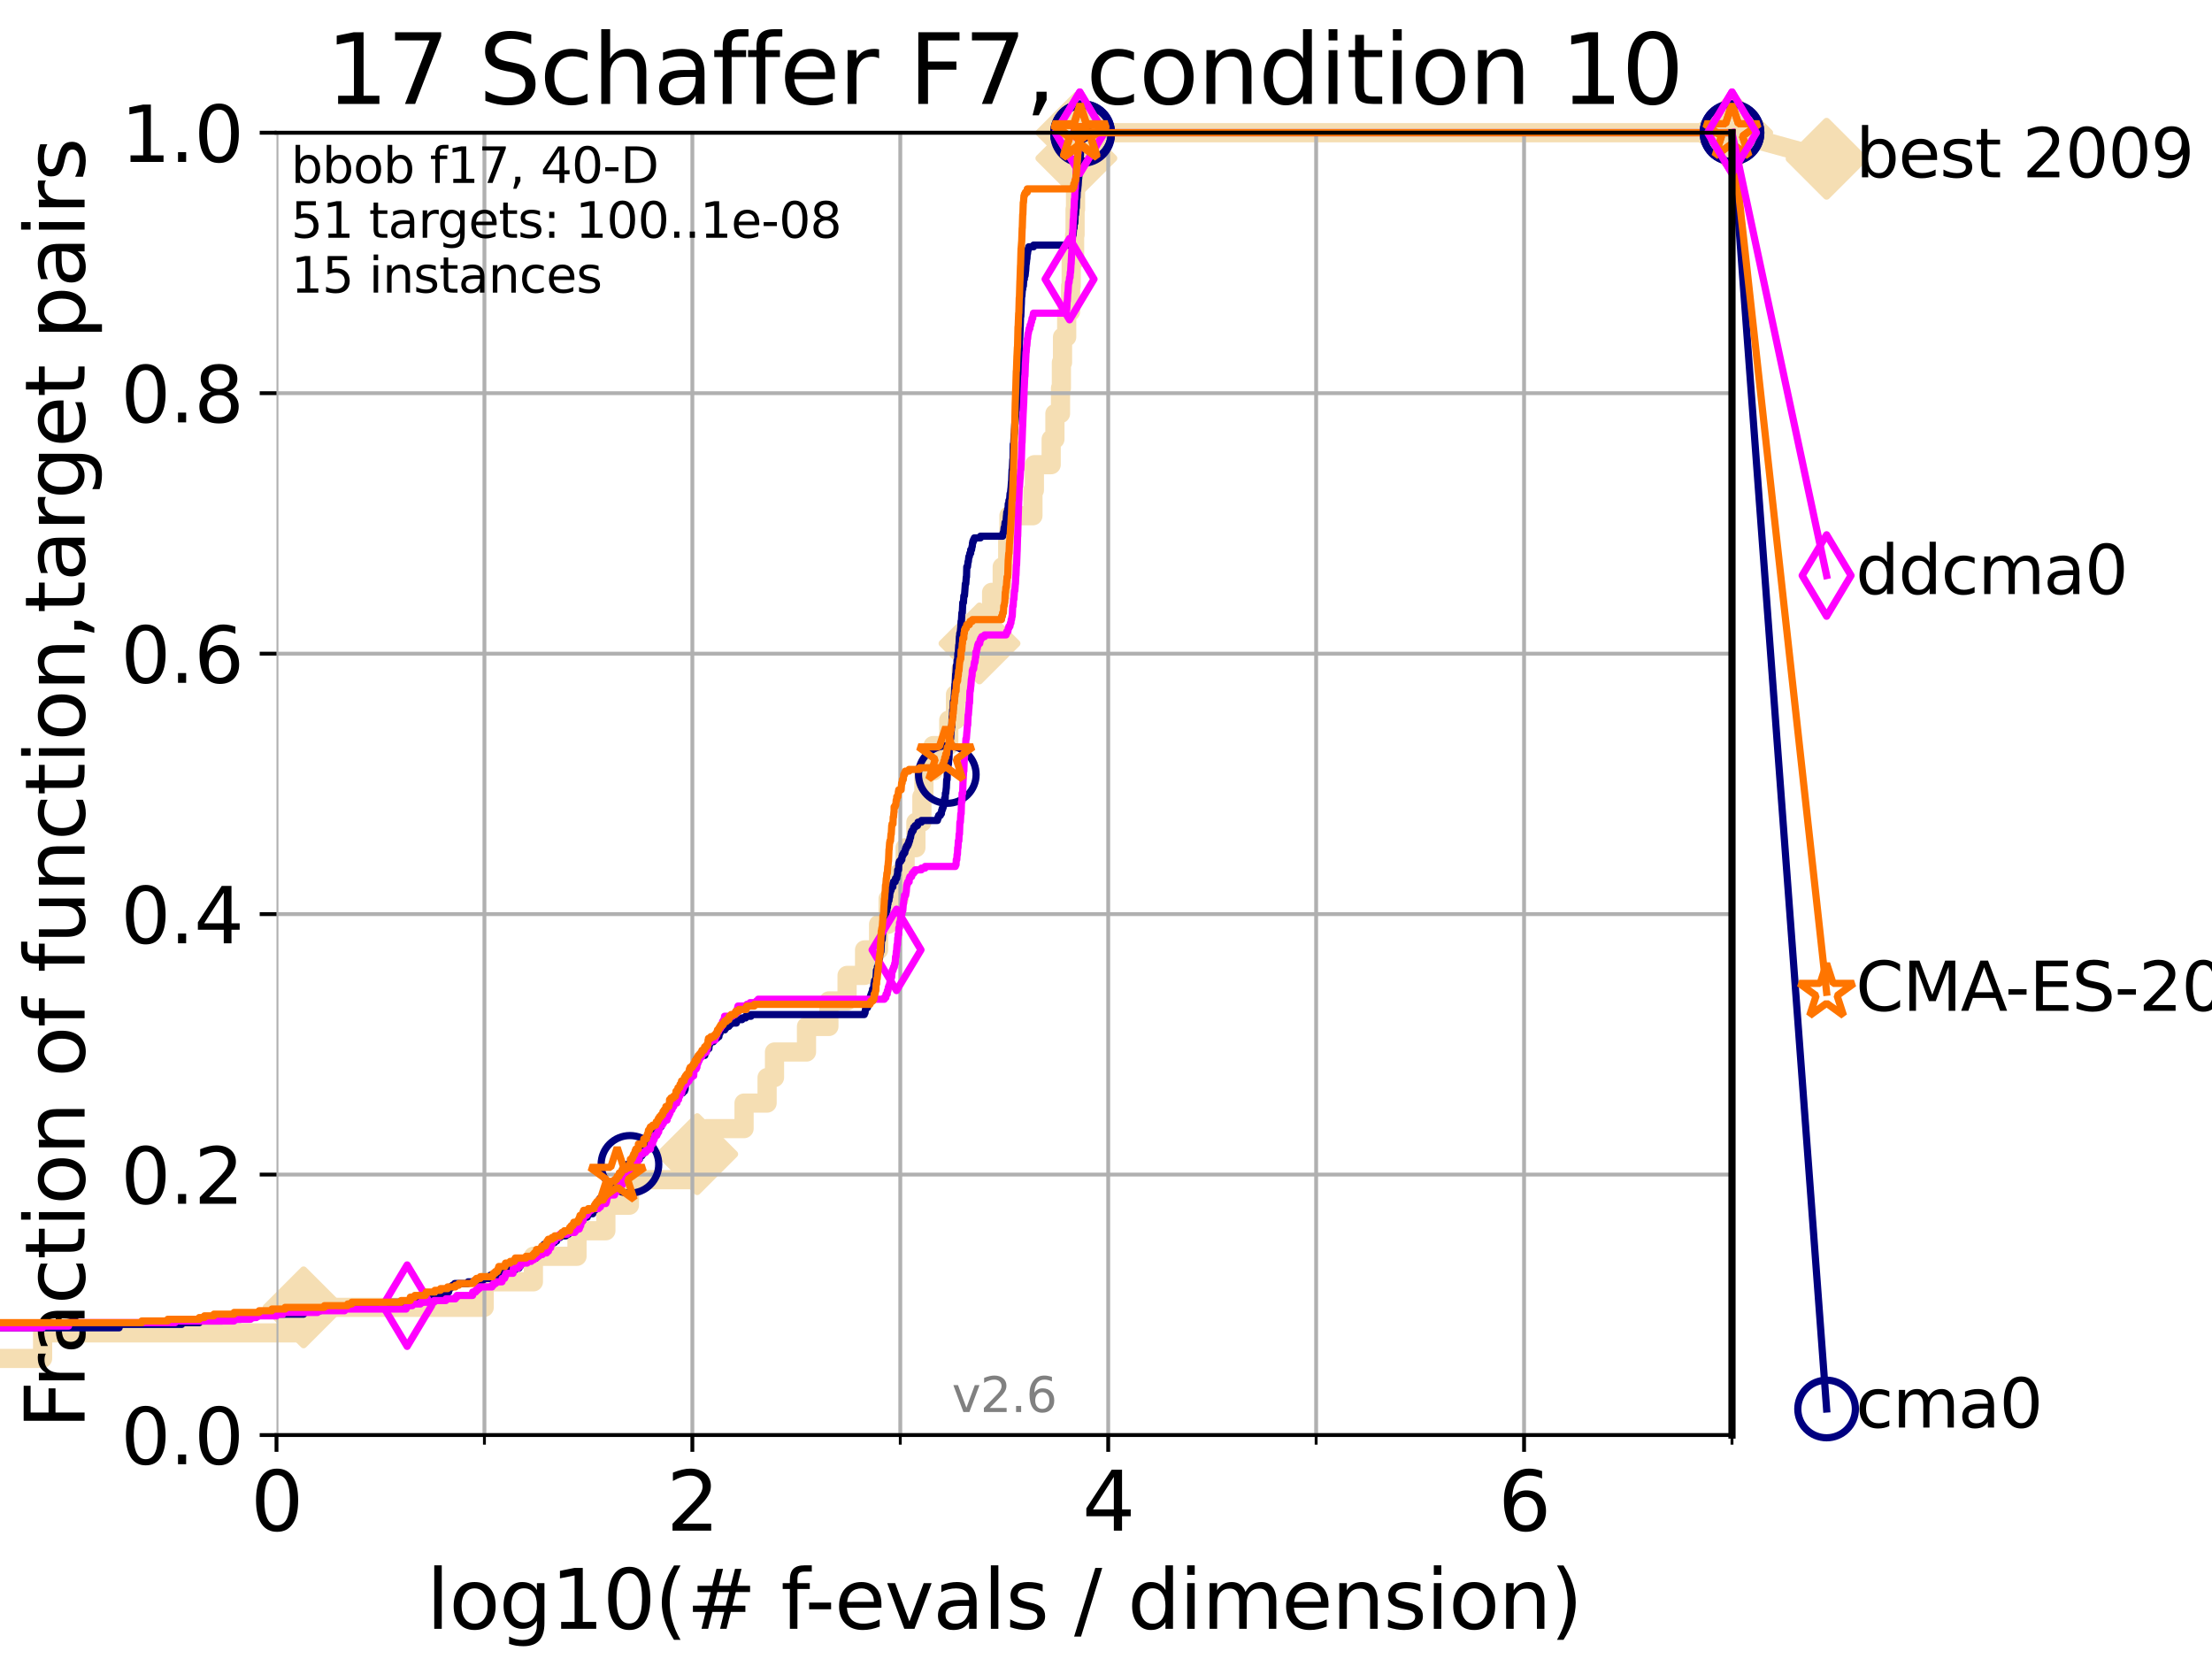 <?xml version="1.0" encoding="utf-8" standalone="no"?>
<!DOCTYPE svg PUBLIC "-//W3C//DTD SVG 1.1//EN"
  "http://www.w3.org/Graphics/SVG/1.1/DTD/svg11.dtd">
<svg xmlns:xlink="http://www.w3.org/1999/xlink" width="460.8pt" height="345.6pt" viewBox="0 0 460.8 345.6" xmlns="http://www.w3.org/2000/svg" version="1.1">
 <defs>
  <style type="text/css">*{stroke-linejoin: round; stroke-linecap: butt}</style>
 </defs>
 <g id="figure_1">
  <g id="patch_1">
   <path d="M 0 345.6 
L 460.8 345.6 
L 460.8 0 
L 0 0 
z
" style="fill: #ffffff"/>
  </g>
  <g id="axes_1">
   <g id="patch_2">
    <path d="M 57.6 298.944 
L 360.806 298.944 
L 360.806 27.648 
L 57.6 27.648 
z
" style="fill: #ffffff"/>
   </g>
   <g id="line2d_1">
    <path d="M -1 282.985 
L 8.873 282.985 
L 8.873 277.666 
L 63.245 277.666 
L 63.245 272.346 
L 100.868 272.346 
L 100.868 267.027 
L 111.117 267.027 
L 111.117 261.707 
L 120.2 261.707 
L 120.2 256.388 
L 126.213 256.388 
L 126.213 251.068 
L 131.116 251.068 
L 131.116 245.749 
L 145.238 245.749 
L 145.238 240.429 
L 147.248 240.429 
L 147.248 235.11 
L 155.001 235.11 
L 155.001 229.79 
L 159.8 229.79 
L 159.8 224.471 
L 161.343 224.471 
L 161.343 219.151 
L 168.008 219.151 
L 168.008 213.832 
L 172.672 213.832 
L 172.672 208.512 
L 176.464 208.512 
L 176.464 203.192 
L 180.108 203.192 
L 180.108 197.873 
L 183.024 197.873 
L 183.024 192.553 
L 185.006 192.553 
L 185.006 187.234 
L 187.285 187.234 
L 187.285 181.914 
L 188.555 181.914 
L 188.555 176.595 
L 190.797 176.595 
L 190.797 171.275 
L 192.047 171.275 
L 192.047 165.956 
L 192.466 165.956 
L 192.466 160.636 
L 194.381 160.636 
L 194.381 155.317 
L 197.646 155.317 
L 197.646 149.997 
L 199.045 149.997 
L 199.045 144.678 
L 200.197 144.678 
L 200.197 139.358 
L 202.516 139.358 
L 202.516 134.039 
L 204.047 134.039 
L 204.047 128.719 
L 206.574 128.719 
L 206.574 123.4 
L 208.778 123.4 
L 208.778 118.08 
L 209.924 118.08 
L 209.924 112.76 
L 210.179 112.76 
L 210.179 107.441 
L 215.177 107.441 
L 215.177 102.121 
L 215.478 102.121 
L 215.478 96.802 
L 218.979 96.802 
L 218.979 91.482 
L 219.759 91.482 
L 219.759 86.163 
L 220.925 86.163 
L 220.925 80.843 
L 221.106 80.843 
L 221.106 75.524 
L 221.343 75.524 
L 221.343 70.204 
L 222.21 70.204 
L 222.21 64.885 
L 223.024 64.885 
L 223.024 59.565 
L 223.149 59.565 
L 223.149 54.246 
L 223.859 54.246 
L 223.859 48.926 
L 223.957 48.926 
L 223.957 43.607 
L 224.055 43.607 
L 224.055 38.287 
L 224.14 38.287 
L 224.14 32.968 
L 224.227 32.968 
L 224.227 27.648 
L 360.806 27.648 
" style="fill: none; stroke: #f5deb3; stroke-width: 4; stroke-linecap: square"/>
   </g>
   <g id="line2d_2">
    <defs>
     <path id="m055bf012e5" d="M -0 7.778 
L 7.778 0 
L 0 -7.778 
L -7.778 -0 
z
" style="stroke: #f5deb3; stroke-width: 1.5; stroke-linejoin: miter"/>
    </defs>
    <g>
     <use xlink:href="#m055bf012e5" x="63.245" y="272.346" style="fill: #f5deb3; stroke: #f5deb3; stroke-width: 1.5; stroke-linejoin: miter"/>
     <use xlink:href="#m055bf012e5" x="145.238" y="240.429" style="fill: #f5deb3; stroke: #f5deb3; stroke-width: 1.5; stroke-linejoin: miter"/>
     <use xlink:href="#m055bf012e5" x="204.047" y="134.039" style="fill: #f5deb3; stroke: #f5deb3; stroke-width: 1.5; stroke-linejoin: miter"/>
     <use xlink:href="#m055bf012e5" x="224.227" y="32.968" style="fill: #f5deb3; stroke: #f5deb3; stroke-width: 1.5; stroke-linejoin: miter"/>
     <use xlink:href="#m055bf012e5" x="224.227" y="27.648" style="fill: #f5deb3; stroke: #f5deb3; stroke-width: 1.5; stroke-linejoin: miter"/>
     <use xlink:href="#m055bf012e5" x="360.806" y="27.648" style="fill: #f5deb3; stroke: #f5deb3; stroke-width: 1.5; stroke-linejoin: miter"/>
    </g>
   </g>
   <g id="line2d_3">
    <path style="fill: none; stroke: #f5deb3; stroke-width: 4; stroke-linecap: square"/>
    <g/>
   </g>
   <g id="line2d_4">
    <path d="M 360.806 27.648 
L 380.515 33.074 
" style="fill: none; stroke: #f5deb3; stroke-width: 4; stroke-linecap: square"/>
    <g>
     <use xlink:href="#m055bf012e5" x="360.806" y="27.648" style="fill: #f5deb3; stroke: #f5deb3; stroke-width: 1.5; stroke-linejoin: miter"/>
     <use xlink:href="#m055bf012e5" x="380.515" y="33.074" style="fill: #f5deb3; stroke: #f5deb3; stroke-width: 1.5; stroke-linejoin: miter"/>
    </g>
   </g>
   <g id="matplotlib.axis_1">
    <g id="xtick_1">
     <g id="line2d_5">
      <path d="M 57.6 298.944 
L 57.6 27.648 
" clip-path="url(#p76d3ebae6a)" style="fill: none; stroke: #b0b0b0; stroke-width: 0.8; stroke-linecap: square"/>
     </g>
     <g id="line2d_6">
      <defs>
       <path id="meff431fc2f" d="M 0 0 
L 0 3.5 
" style="stroke: #000000; stroke-width: 0.8"/>
      </defs>
      <g>
       <use xlink:href="#meff431fc2f" x="57.6" y="298.944" style="stroke: #000000; stroke-width: 0.8"/>
      </g>
     </g>
     <g id="text_1">
      <!-- 0 -->
      <g transform="translate(52.192 318.861)scale(0.17 -0.17)">
       <defs>
        <path id="DejaVuSans-30" d="M 2034 4250 
Q 1547 4250 1301 3770 
Q 1056 3291 1056 2328 
Q 1056 1369 1301 889 
Q 1547 409 2034 409 
Q 2525 409 2770 889 
Q 3016 1369 3016 2328 
Q 3016 3291 2770 3770 
Q 2525 4250 2034 4250 
z
M 2034 4750 
Q 2819 4750 3233 4129 
Q 3647 3509 3647 2328 
Q 3647 1150 3233 529 
Q 2819 -91 2034 -91 
Q 1250 -91 836 529 
Q 422 1150 422 2328 
Q 422 3509 836 4129 
Q 1250 4750 2034 4750 
z
" transform="scale(0.016)"/>
       </defs>
       <use xlink:href="#DejaVuSans-30"/>
      </g>
     </g>
    </g>
    <g id="xtick_2">
     <g id="line2d_7">
      <path d="M 144.23 298.944 
L 144.23 27.648 
" clip-path="url(#p76d3ebae6a)" style="fill: none; stroke: #b0b0b0; stroke-width: 0.8; stroke-linecap: square"/>
     </g>
     <g id="line2d_8">
      <g>
       <use xlink:href="#meff431fc2f" x="144.23" y="298.944" style="stroke: #000000; stroke-width: 0.8"/>
      </g>
     </g>
     <g id="text_2">
      <!-- 2 -->
      <g transform="translate(138.822 318.861)scale(0.17 -0.17)">
       <defs>
        <path id="DejaVuSans-32" d="M 1228 531 
L 3431 531 
L 3431 0 
L 469 0 
L 469 531 
Q 828 903 1448 1529 
Q 2069 2156 2228 2338 
Q 2531 2678 2651 2914 
Q 2772 3150 2772 3378 
Q 2772 3750 2511 3984 
Q 2250 4219 1831 4219 
Q 1534 4219 1204 4116 
Q 875 4013 500 3803 
L 500 4441 
Q 881 4594 1212 4672 
Q 1544 4750 1819 4750 
Q 2544 4750 2975 4387 
Q 3406 4025 3406 3419 
Q 3406 3131 3298 2873 
Q 3191 2616 2906 2266 
Q 2828 2175 2409 1742 
Q 1991 1309 1228 531 
z
" transform="scale(0.016)"/>
       </defs>
       <use xlink:href="#DejaVuSans-32"/>
      </g>
     </g>
    </g>
    <g id="xtick_3">
     <g id="line2d_9">
      <path d="M 230.861 298.944 
L 230.861 27.648 
" clip-path="url(#p76d3ebae6a)" style="fill: none; stroke: #b0b0b0; stroke-width: 0.8; stroke-linecap: square"/>
     </g>
     <g id="line2d_10">
      <g>
       <use xlink:href="#meff431fc2f" x="230.861" y="298.944" style="stroke: #000000; stroke-width: 0.8"/>
      </g>
     </g>
     <g id="text_3">
      <!-- 4 -->
      <g transform="translate(225.453 318.861)scale(0.17 -0.17)">
       <defs>
        <path id="DejaVuSans-34" d="M 2419 4116 
L 825 1625 
L 2419 1625 
L 2419 4116 
z
M 2253 4666 
L 3047 4666 
L 3047 1625 
L 3713 1625 
L 3713 1100 
L 3047 1100 
L 3047 0 
L 2419 0 
L 2419 1100 
L 313 1100 
L 313 1709 
L 2253 4666 
z
" transform="scale(0.016)"/>
       </defs>
       <use xlink:href="#DejaVuSans-34"/>
      </g>
     </g>
    </g>
    <g id="xtick_4">
     <g id="line2d_11">
      <path d="M 317.491 298.944 
L 317.491 27.648 
" clip-path="url(#p76d3ebae6a)" style="fill: none; stroke: #b0b0b0; stroke-width: 0.8; stroke-linecap: square"/>
     </g>
     <g id="line2d_12">
      <g>
       <use xlink:href="#meff431fc2f" x="317.491" y="298.944" style="stroke: #000000; stroke-width: 0.8"/>
      </g>
     </g>
     <g id="text_4">
      <!-- 6 -->
      <g transform="translate(312.083 318.861)scale(0.17 -0.17)">
       <defs>
        <path id="DejaVuSans-36" d="M 2113 2584 
Q 1688 2584 1439 2293 
Q 1191 2003 1191 1497 
Q 1191 994 1439 701 
Q 1688 409 2113 409 
Q 2538 409 2786 701 
Q 3034 994 3034 1497 
Q 3034 2003 2786 2293 
Q 2538 2584 2113 2584 
z
M 3366 4563 
L 3366 3988 
Q 3128 4100 2886 4159 
Q 2644 4219 2406 4219 
Q 1781 4219 1451 3797 
Q 1122 3375 1075 2522 
Q 1259 2794 1537 2939 
Q 1816 3084 2150 3084 
Q 2853 3084 3261 2657 
Q 3669 2231 3669 1497 
Q 3669 778 3244 343 
Q 2819 -91 2113 -91 
Q 1303 -91 875 529 
Q 447 1150 447 2328 
Q 447 3434 972 4092 
Q 1497 4750 2381 4750 
Q 2619 4750 2861 4703 
Q 3103 4656 3366 4563 
z
" transform="scale(0.016)"/>
       </defs>
       <use xlink:href="#DejaVuSans-36"/>
      </g>
     </g>
    </g>
    <g id="xtick_5">
     <g id="line2d_13">
      <path d="M 100.915 298.944 
L 100.915 27.648 
" clip-path="url(#p76d3ebae6a)" style="fill: none; stroke: #b0b0b0; stroke-width: 0.8; stroke-linecap: square"/>
     </g>
     <g id="line2d_14">
      <defs>
       <path id="m83a84e2455" d="M 0 0 
L 0 2 
" style="stroke: #000000; stroke-width: 0.6"/>
      </defs>
      <g>
       <use xlink:href="#m83a84e2455" x="100.915" y="298.944" style="stroke: #000000; stroke-width: 0.6"/>
      </g>
     </g>
    </g>
    <g id="xtick_6">
     <g id="line2d_15">
      <path d="M 187.546 298.944 
L 187.546 27.648 
" clip-path="url(#p76d3ebae6a)" style="fill: none; stroke: #b0b0b0; stroke-width: 0.8; stroke-linecap: square"/>
     </g>
     <g id="line2d_16">
      <g>
       <use xlink:href="#m83a84e2455" x="187.546" y="298.944" style="stroke: #000000; stroke-width: 0.6"/>
      </g>
     </g>
    </g>
    <g id="xtick_7">
     <g id="line2d_17">
      <path d="M 274.176 298.944 
L 274.176 27.648 
" clip-path="url(#p76d3ebae6a)" style="fill: none; stroke: #b0b0b0; stroke-width: 0.8; stroke-linecap: square"/>
     </g>
     <g id="line2d_18">
      <g>
       <use xlink:href="#m83a84e2455" x="274.176" y="298.944" style="stroke: #000000; stroke-width: 0.6"/>
      </g>
     </g>
    </g>
    <g id="xtick_8">
     <g id="line2d_19">
      <path d="M 360.806 298.944 
L 360.806 27.648 
" clip-path="url(#p76d3ebae6a)" style="fill: none; stroke: #b0b0b0; stroke-width: 0.8; stroke-linecap: square"/>
     </g>
     <g id="line2d_20">
      <g>
       <use xlink:href="#m83a84e2455" x="360.806" y="298.944" style="stroke: #000000; stroke-width: 0.6"/>
      </g>
     </g>
    </g>
    <g id="text_5">
     <!-- log10(# f-evals / dimension) -->
     <g transform="translate(88.823 339.314)scale(0.17 -0.17)">
      <defs>
       <path id="DejaVuSans-6c" d="M 603 4863 
L 1178 4863 
L 1178 0 
L 603 0 
L 603 4863 
z
" transform="scale(0.016)"/>
       <path id="DejaVuSans-6f" d="M 1959 3097 
Q 1497 3097 1228 2736 
Q 959 2375 959 1747 
Q 959 1119 1226 758 
Q 1494 397 1959 397 
Q 2419 397 2687 759 
Q 2956 1122 2956 1747 
Q 2956 2369 2687 2733 
Q 2419 3097 1959 3097 
z
M 1959 3584 
Q 2709 3584 3137 3096 
Q 3566 2609 3566 1747 
Q 3566 888 3137 398 
Q 2709 -91 1959 -91 
Q 1206 -91 779 398 
Q 353 888 353 1747 
Q 353 2609 779 3096 
Q 1206 3584 1959 3584 
z
" transform="scale(0.016)"/>
       <path id="DejaVuSans-67" d="M 2906 1791 
Q 2906 2416 2648 2759 
Q 2391 3103 1925 3103 
Q 1463 3103 1205 2759 
Q 947 2416 947 1791 
Q 947 1169 1205 825 
Q 1463 481 1925 481 
Q 2391 481 2648 825 
Q 2906 1169 2906 1791 
z
M 3481 434 
Q 3481 -459 3084 -895 
Q 2688 -1331 1869 -1331 
Q 1566 -1331 1297 -1286 
Q 1028 -1241 775 -1147 
L 775 -588 
Q 1028 -725 1275 -790 
Q 1522 -856 1778 -856 
Q 2344 -856 2625 -561 
Q 2906 -266 2906 331 
L 2906 616 
Q 2728 306 2450 153 
Q 2172 0 1784 0 
Q 1141 0 747 490 
Q 353 981 353 1791 
Q 353 2603 747 3093 
Q 1141 3584 1784 3584 
Q 2172 3584 2450 3431 
Q 2728 3278 2906 2969 
L 2906 3500 
L 3481 3500 
L 3481 434 
z
" transform="scale(0.016)"/>
       <path id="DejaVuSans-31" d="M 794 531 
L 1825 531 
L 1825 4091 
L 703 3866 
L 703 4441 
L 1819 4666 
L 2450 4666 
L 2450 531 
L 3481 531 
L 3481 0 
L 794 0 
L 794 531 
z
" transform="scale(0.016)"/>
       <path id="DejaVuSans-28" d="M 1984 4856 
Q 1566 4138 1362 3434 
Q 1159 2731 1159 2009 
Q 1159 1288 1364 580 
Q 1569 -128 1984 -844 
L 1484 -844 
Q 1016 -109 783 600 
Q 550 1309 550 2009 
Q 550 2706 781 3412 
Q 1013 4119 1484 4856 
L 1984 4856 
z
" transform="scale(0.016)"/>
       <path id="DejaVuSans-23" d="M 3272 2816 
L 2363 2816 
L 2100 1772 
L 3016 1772 
L 3272 2816 
z
M 2803 4594 
L 2478 3297 
L 3391 3297 
L 3719 4594 
L 4219 4594 
L 3897 3297 
L 4872 3297 
L 4872 2816 
L 3775 2816 
L 3519 1772 
L 4513 1772 
L 4513 1294 
L 3397 1294 
L 3072 0 
L 2572 0 
L 2894 1294 
L 1978 1294 
L 1656 0 
L 1153 0 
L 1478 1294 
L 494 1294 
L 494 1772 
L 1594 1772 
L 1856 2816 
L 850 2816 
L 850 3297 
L 1978 3297 
L 2297 4594 
L 2803 4594 
z
" transform="scale(0.016)"/>
       <path id="DejaVuSans-20" transform="scale(0.016)"/>
       <path id="DejaVuSans-66" d="M 2375 4863 
L 2375 4384 
L 1825 4384 
Q 1516 4384 1395 4259 
Q 1275 4134 1275 3809 
L 1275 3500 
L 2222 3500 
L 2222 3053 
L 1275 3053 
L 1275 0 
L 697 0 
L 697 3053 
L 147 3053 
L 147 3500 
L 697 3500 
L 697 3744 
Q 697 4328 969 4595 
Q 1241 4863 1831 4863 
L 2375 4863 
z
" transform="scale(0.016)"/>
       <path id="DejaVuSans-2d" d="M 313 2009 
L 1997 2009 
L 1997 1497 
L 313 1497 
L 313 2009 
z
" transform="scale(0.016)"/>
       <path id="DejaVuSans-65" d="M 3597 1894 
L 3597 1613 
L 953 1613 
Q 991 1019 1311 708 
Q 1631 397 2203 397 
Q 2534 397 2845 478 
Q 3156 559 3463 722 
L 3463 178 
Q 3153 47 2828 -22 
Q 2503 -91 2169 -91 
Q 1331 -91 842 396 
Q 353 884 353 1716 
Q 353 2575 817 3079 
Q 1281 3584 2069 3584 
Q 2775 3584 3186 3129 
Q 3597 2675 3597 1894 
z
M 3022 2063 
Q 3016 2534 2758 2815 
Q 2500 3097 2075 3097 
Q 1594 3097 1305 2825 
Q 1016 2553 972 2059 
L 3022 2063 
z
" transform="scale(0.016)"/>
       <path id="DejaVuSans-76" d="M 191 3500 
L 800 3500 
L 1894 563 
L 2988 3500 
L 3597 3500 
L 2284 0 
L 1503 0 
L 191 3500 
z
" transform="scale(0.016)"/>
       <path id="DejaVuSans-61" d="M 2194 1759 
Q 1497 1759 1228 1600 
Q 959 1441 959 1056 
Q 959 750 1161 570 
Q 1363 391 1709 391 
Q 2188 391 2477 730 
Q 2766 1069 2766 1631 
L 2766 1759 
L 2194 1759 
z
M 3341 1997 
L 3341 0 
L 2766 0 
L 2766 531 
Q 2569 213 2275 61 
Q 1981 -91 1556 -91 
Q 1019 -91 701 211 
Q 384 513 384 1019 
Q 384 1609 779 1909 
Q 1175 2209 1959 2209 
L 2766 2209 
L 2766 2266 
Q 2766 2663 2505 2880 
Q 2244 3097 1772 3097 
Q 1472 3097 1187 3025 
Q 903 2953 641 2809 
L 641 3341 
Q 956 3463 1253 3523 
Q 1550 3584 1831 3584 
Q 2591 3584 2966 3190 
Q 3341 2797 3341 1997 
z
" transform="scale(0.016)"/>
       <path id="DejaVuSans-73" d="M 2834 3397 
L 2834 2853 
Q 2591 2978 2328 3040 
Q 2066 3103 1784 3103 
Q 1356 3103 1142 2972 
Q 928 2841 928 2578 
Q 928 2378 1081 2264 
Q 1234 2150 1697 2047 
L 1894 2003 
Q 2506 1872 2764 1633 
Q 3022 1394 3022 966 
Q 3022 478 2636 193 
Q 2250 -91 1575 -91 
Q 1294 -91 989 -36 
Q 684 19 347 128 
L 347 722 
Q 666 556 975 473 
Q 1284 391 1588 391 
Q 1994 391 2212 530 
Q 2431 669 2431 922 
Q 2431 1156 2273 1281 
Q 2116 1406 1581 1522 
L 1381 1569 
Q 847 1681 609 1914 
Q 372 2147 372 2553 
Q 372 3047 722 3315 
Q 1072 3584 1716 3584 
Q 2034 3584 2315 3537 
Q 2597 3491 2834 3397 
z
" transform="scale(0.016)"/>
       <path id="DejaVuSans-2f" d="M 1625 4666 
L 2156 4666 
L 531 -594 
L 0 -594 
L 1625 4666 
z
" transform="scale(0.016)"/>
       <path id="DejaVuSans-64" d="M 2906 2969 
L 2906 4863 
L 3481 4863 
L 3481 0 
L 2906 0 
L 2906 525 
Q 2725 213 2448 61 
Q 2172 -91 1784 -91 
Q 1150 -91 751 415 
Q 353 922 353 1747 
Q 353 2572 751 3078 
Q 1150 3584 1784 3584 
Q 2172 3584 2448 3432 
Q 2725 3281 2906 2969 
z
M 947 1747 
Q 947 1113 1208 752 
Q 1469 391 1925 391 
Q 2381 391 2643 752 
Q 2906 1113 2906 1747 
Q 2906 2381 2643 2742 
Q 2381 3103 1925 3103 
Q 1469 3103 1208 2742 
Q 947 2381 947 1747 
z
" transform="scale(0.016)"/>
       <path id="DejaVuSans-69" d="M 603 3500 
L 1178 3500 
L 1178 0 
L 603 0 
L 603 3500 
z
M 603 4863 
L 1178 4863 
L 1178 4134 
L 603 4134 
L 603 4863 
z
" transform="scale(0.016)"/>
       <path id="DejaVuSans-6d" d="M 3328 2828 
Q 3544 3216 3844 3400 
Q 4144 3584 4550 3584 
Q 5097 3584 5394 3201 
Q 5691 2819 5691 2113 
L 5691 0 
L 5113 0 
L 5113 2094 
Q 5113 2597 4934 2840 
Q 4756 3084 4391 3084 
Q 3944 3084 3684 2787 
Q 3425 2491 3425 1978 
L 3425 0 
L 2847 0 
L 2847 2094 
Q 2847 2600 2669 2842 
Q 2491 3084 2119 3084 
Q 1678 3084 1418 2786 
Q 1159 2488 1159 1978 
L 1159 0 
L 581 0 
L 581 3500 
L 1159 3500 
L 1159 2956 
Q 1356 3278 1631 3431 
Q 1906 3584 2284 3584 
Q 2666 3584 2933 3390 
Q 3200 3197 3328 2828 
z
" transform="scale(0.016)"/>
       <path id="DejaVuSans-6e" d="M 3513 2113 
L 3513 0 
L 2938 0 
L 2938 2094 
Q 2938 2591 2744 2837 
Q 2550 3084 2163 3084 
Q 1697 3084 1428 2787 
Q 1159 2491 1159 1978 
L 1159 0 
L 581 0 
L 581 3500 
L 1159 3500 
L 1159 2956 
Q 1366 3272 1645 3428 
Q 1925 3584 2291 3584 
Q 2894 3584 3203 3211 
Q 3513 2838 3513 2113 
z
" transform="scale(0.016)"/>
       <path id="DejaVuSans-29" d="M 513 4856 
L 1013 4856 
Q 1481 4119 1714 3412 
Q 1947 2706 1947 2009 
Q 1947 1309 1714 600 
Q 1481 -109 1013 -844 
L 513 -844 
Q 928 -128 1133 580 
Q 1338 1288 1338 2009 
Q 1338 2731 1133 3434 
Q 928 4138 513 4856 
z
" transform="scale(0.016)"/>
      </defs>
      <use xlink:href="#DejaVuSans-6c"/>
      <use xlink:href="#DejaVuSans-6f" x="27.783"/>
      <use xlink:href="#DejaVuSans-67" x="88.965"/>
      <use xlink:href="#DejaVuSans-31" x="152.441"/>
      <use xlink:href="#DejaVuSans-30" x="216.064"/>
      <use xlink:href="#DejaVuSans-28" x="279.688"/>
      <use xlink:href="#DejaVuSans-23" x="318.701"/>
      <use xlink:href="#DejaVuSans-20" x="402.49"/>
      <use xlink:href="#DejaVuSans-66" x="434.277"/>
      <use xlink:href="#DejaVuSans-2d" x="463.982"/>
      <use xlink:href="#DejaVuSans-65" x="500.066"/>
      <use xlink:href="#DejaVuSans-76" x="561.59"/>
      <use xlink:href="#DejaVuSans-61" x="620.77"/>
      <use xlink:href="#DejaVuSans-6c" x="682.049"/>
      <use xlink:href="#DejaVuSans-73" x="709.832"/>
      <use xlink:href="#DejaVuSans-20" x="761.932"/>
      <use xlink:href="#DejaVuSans-2f" x="793.719"/>
      <use xlink:href="#DejaVuSans-20" x="827.41"/>
      <use xlink:href="#DejaVuSans-64" x="859.197"/>
      <use xlink:href="#DejaVuSans-69" x="922.674"/>
      <use xlink:href="#DejaVuSans-6d" x="950.457"/>
      <use xlink:href="#DejaVuSans-65" x="1047.869"/>
      <use xlink:href="#DejaVuSans-6e" x="1109.393"/>
      <use xlink:href="#DejaVuSans-73" x="1172.771"/>
      <use xlink:href="#DejaVuSans-69" x="1224.871"/>
      <use xlink:href="#DejaVuSans-6f" x="1252.654"/>
      <use xlink:href="#DejaVuSans-6e" x="1313.836"/>
      <use xlink:href="#DejaVuSans-29" x="1377.215"/>
     </g>
    </g>
   </g>
   <g id="matplotlib.axis_2">
    <g id="ytick_1">
     <g id="line2d_21">
      <path d="M 57.6 298.944 
L 360.806 298.944 
" clip-path="url(#p76d3ebae6a)" style="fill: none; stroke: #b0b0b0; stroke-width: 0.8; stroke-linecap: square"/>
     </g>
     <g id="line2d_22">
      <defs>
       <path id="m313096c444" d="M 0 0 
L -3.5 0 
" style="stroke: #000000; stroke-width: 0.8"/>
      </defs>
      <g>
       <use xlink:href="#m313096c444" x="57.6" y="298.944" style="stroke: #000000; stroke-width: 0.8"/>
      </g>
     </g>
     <g id="text_6">
      <!-- 0.0 -->
      <g transform="translate(25.155 305.023)scale(0.16 -0.16)">
       <defs>
        <path id="DejaVuSans-2e" d="M 684 794 
L 1344 794 
L 1344 0 
L 684 0 
L 684 794 
z
" transform="scale(0.016)"/>
       </defs>
       <use xlink:href="#DejaVuSans-30"/>
       <use xlink:href="#DejaVuSans-2e" x="63.623"/>
       <use xlink:href="#DejaVuSans-30" x="95.41"/>
      </g>
     </g>
    </g>
    <g id="ytick_2">
     <g id="line2d_23">
      <path d="M 57.6 244.685 
L 360.806 244.685 
" clip-path="url(#p76d3ebae6a)" style="fill: none; stroke: #b0b0b0; stroke-width: 0.8; stroke-linecap: square"/>
     </g>
     <g id="line2d_24">
      <g>
       <use xlink:href="#m313096c444" x="57.6" y="244.685" style="stroke: #000000; stroke-width: 0.8"/>
      </g>
     </g>
     <g id="text_7">
      <!-- 0.2 -->
      <g transform="translate(25.155 250.764)scale(0.16 -0.16)">
       <use xlink:href="#DejaVuSans-30"/>
       <use xlink:href="#DejaVuSans-2e" x="63.623"/>
       <use xlink:href="#DejaVuSans-32" x="95.41"/>
      </g>
     </g>
    </g>
    <g id="ytick_3">
     <g id="line2d_25">
      <path d="M 57.6 190.426 
L 360.806 190.426 
" clip-path="url(#p76d3ebae6a)" style="fill: none; stroke: #b0b0b0; stroke-width: 0.8; stroke-linecap: square"/>
     </g>
     <g id="line2d_26">
      <g>
       <use xlink:href="#m313096c444" x="57.6" y="190.426" style="stroke: #000000; stroke-width: 0.8"/>
      </g>
     </g>
     <g id="text_8">
      <!-- 0.4 -->
      <g transform="translate(25.155 196.504)scale(0.16 -0.16)">
       <use xlink:href="#DejaVuSans-30"/>
       <use xlink:href="#DejaVuSans-2e" x="63.623"/>
       <use xlink:href="#DejaVuSans-34" x="95.41"/>
      </g>
     </g>
    </g>
    <g id="ytick_4">
     <g id="line2d_27">
      <path d="M 57.6 136.166 
L 360.806 136.166 
" clip-path="url(#p76d3ebae6a)" style="fill: none; stroke: #b0b0b0; stroke-width: 0.8; stroke-linecap: square"/>
     </g>
     <g id="line2d_28">
      <g>
       <use xlink:href="#m313096c444" x="57.6" y="136.166" style="stroke: #000000; stroke-width: 0.8"/>
      </g>
     </g>
     <g id="text_9">
      <!-- 0.6 -->
      <g transform="translate(25.155 142.245)scale(0.16 -0.16)">
       <use xlink:href="#DejaVuSans-30"/>
       <use xlink:href="#DejaVuSans-2e" x="63.623"/>
       <use xlink:href="#DejaVuSans-36" x="95.41"/>
      </g>
     </g>
    </g>
    <g id="ytick_5">
     <g id="line2d_29">
      <path d="M 57.6 81.907 
L 360.806 81.907 
" clip-path="url(#p76d3ebae6a)" style="fill: none; stroke: #b0b0b0; stroke-width: 0.8; stroke-linecap: square"/>
     </g>
     <g id="line2d_30">
      <g>
       <use xlink:href="#m313096c444" x="57.6" y="81.907" style="stroke: #000000; stroke-width: 0.8"/>
      </g>
     </g>
     <g id="text_10">
      <!-- 0.8 -->
      <g transform="translate(25.155 87.986)scale(0.16 -0.16)">
       <defs>
        <path id="DejaVuSans-38" d="M 2034 2216 
Q 1584 2216 1326 1975 
Q 1069 1734 1069 1313 
Q 1069 891 1326 650 
Q 1584 409 2034 409 
Q 2484 409 2743 651 
Q 3003 894 3003 1313 
Q 3003 1734 2745 1975 
Q 2488 2216 2034 2216 
z
M 1403 2484 
Q 997 2584 770 2862 
Q 544 3141 544 3541 
Q 544 4100 942 4425 
Q 1341 4750 2034 4750 
Q 2731 4750 3128 4425 
Q 3525 4100 3525 3541 
Q 3525 3141 3298 2862 
Q 3072 2584 2669 2484 
Q 3125 2378 3379 2068 
Q 3634 1759 3634 1313 
Q 3634 634 3220 271 
Q 2806 -91 2034 -91 
Q 1263 -91 848 271 
Q 434 634 434 1313 
Q 434 1759 690 2068 
Q 947 2378 1403 2484 
z
M 1172 3481 
Q 1172 3119 1398 2916 
Q 1625 2713 2034 2713 
Q 2441 2713 2670 2916 
Q 2900 3119 2900 3481 
Q 2900 3844 2670 4047 
Q 2441 4250 2034 4250 
Q 1625 4250 1398 4047 
Q 1172 3844 1172 3481 
z
" transform="scale(0.016)"/>
       </defs>
       <use xlink:href="#DejaVuSans-30"/>
       <use xlink:href="#DejaVuSans-2e" x="63.623"/>
       <use xlink:href="#DejaVuSans-38" x="95.41"/>
      </g>
     </g>
    </g>
    <g id="ytick_6">
     <g id="line2d_31">
      <path d="M 57.6 27.648 
L 360.806 27.648 
" clip-path="url(#p76d3ebae6a)" style="fill: none; stroke: #b0b0b0; stroke-width: 0.8; stroke-linecap: square"/>
     </g>
     <g id="line2d_32">
      <g>
       <use xlink:href="#m313096c444" x="57.6" y="27.648" style="stroke: #000000; stroke-width: 0.8"/>
      </g>
     </g>
     <g id="text_11">
      <!-- 1.0 -->
      <g transform="translate(25.155 33.727)scale(0.16 -0.16)">
       <use xlink:href="#DejaVuSans-31"/>
       <use xlink:href="#DejaVuSans-2e" x="63.623"/>
       <use xlink:href="#DejaVuSans-30" x="95.41"/>
      </g>
     </g>
    </g>
    <g id="text_12">
     <!-- Fraction of function,target pairs -->
     <g transform="translate(17.62 297.681)rotate(-90)scale(0.17 -0.17)">
      <defs>
       <path id="DejaVuSans-46" d="M 628 4666 
L 3309 4666 
L 3309 4134 
L 1259 4134 
L 1259 2759 
L 3109 2759 
L 3109 2228 
L 1259 2228 
L 1259 0 
L 628 0 
L 628 4666 
z
" transform="scale(0.016)"/>
       <path id="DejaVuSans-72" d="M 2631 2963 
Q 2534 3019 2420 3045 
Q 2306 3072 2169 3072 
Q 1681 3072 1420 2755 
Q 1159 2438 1159 1844 
L 1159 0 
L 581 0 
L 581 3500 
L 1159 3500 
L 1159 2956 
Q 1341 3275 1631 3429 
Q 1922 3584 2338 3584 
Q 2397 3584 2469 3576 
Q 2541 3569 2628 3553 
L 2631 2963 
z
" transform="scale(0.016)"/>
       <path id="DejaVuSans-63" d="M 3122 3366 
L 3122 2828 
Q 2878 2963 2633 3030 
Q 2388 3097 2138 3097 
Q 1578 3097 1268 2742 
Q 959 2388 959 1747 
Q 959 1106 1268 751 
Q 1578 397 2138 397 
Q 2388 397 2633 464 
Q 2878 531 3122 666 
L 3122 134 
Q 2881 22 2623 -34 
Q 2366 -91 2075 -91 
Q 1284 -91 818 406 
Q 353 903 353 1747 
Q 353 2603 823 3093 
Q 1294 3584 2113 3584 
Q 2378 3584 2631 3529 
Q 2884 3475 3122 3366 
z
" transform="scale(0.016)"/>
       <path id="DejaVuSans-74" d="M 1172 4494 
L 1172 3500 
L 2356 3500 
L 2356 3053 
L 1172 3053 
L 1172 1153 
Q 1172 725 1289 603 
Q 1406 481 1766 481 
L 2356 481 
L 2356 0 
L 1766 0 
Q 1100 0 847 248 
Q 594 497 594 1153 
L 594 3053 
L 172 3053 
L 172 3500 
L 594 3500 
L 594 4494 
L 1172 4494 
z
" transform="scale(0.016)"/>
       <path id="DejaVuSans-75" d="M 544 1381 
L 544 3500 
L 1119 3500 
L 1119 1403 
Q 1119 906 1312 657 
Q 1506 409 1894 409 
Q 2359 409 2629 706 
Q 2900 1003 2900 1516 
L 2900 3500 
L 3475 3500 
L 3475 0 
L 2900 0 
L 2900 538 
Q 2691 219 2414 64 
Q 2138 -91 1772 -91 
Q 1169 -91 856 284 
Q 544 659 544 1381 
z
M 1991 3584 
L 1991 3584 
z
" transform="scale(0.016)"/>
       <path id="DejaVuSans-2c" d="M 750 794 
L 1409 794 
L 1409 256 
L 897 -744 
L 494 -744 
L 750 256 
L 750 794 
z
" transform="scale(0.016)"/>
       <path id="DejaVuSans-70" d="M 1159 525 
L 1159 -1331 
L 581 -1331 
L 581 3500 
L 1159 3500 
L 1159 2969 
Q 1341 3281 1617 3432 
Q 1894 3584 2278 3584 
Q 2916 3584 3314 3078 
Q 3713 2572 3713 1747 
Q 3713 922 3314 415 
Q 2916 -91 2278 -91 
Q 1894 -91 1617 61 
Q 1341 213 1159 525 
z
M 3116 1747 
Q 3116 2381 2855 2742 
Q 2594 3103 2138 3103 
Q 1681 3103 1420 2742 
Q 1159 2381 1159 1747 
Q 1159 1113 1420 752 
Q 1681 391 2138 391 
Q 2594 391 2855 752 
Q 3116 1113 3116 1747 
z
" transform="scale(0.016)"/>
      </defs>
      <use xlink:href="#DejaVuSans-46"/>
      <use xlink:href="#DejaVuSans-72" x="50.27"/>
      <use xlink:href="#DejaVuSans-61" x="91.383"/>
      <use xlink:href="#DejaVuSans-63" x="152.662"/>
      <use xlink:href="#DejaVuSans-74" x="207.643"/>
      <use xlink:href="#DejaVuSans-69" x="246.852"/>
      <use xlink:href="#DejaVuSans-6f" x="274.635"/>
      <use xlink:href="#DejaVuSans-6e" x="335.816"/>
      <use xlink:href="#DejaVuSans-20" x="399.195"/>
      <use xlink:href="#DejaVuSans-6f" x="430.982"/>
      <use xlink:href="#DejaVuSans-66" x="492.164"/>
      <use xlink:href="#DejaVuSans-20" x="527.369"/>
      <use xlink:href="#DejaVuSans-66" x="559.156"/>
      <use xlink:href="#DejaVuSans-75" x="594.361"/>
      <use xlink:href="#DejaVuSans-6e" x="657.74"/>
      <use xlink:href="#DejaVuSans-63" x="721.119"/>
      <use xlink:href="#DejaVuSans-74" x="776.1"/>
      <use xlink:href="#DejaVuSans-69" x="815.309"/>
      <use xlink:href="#DejaVuSans-6f" x="843.092"/>
      <use xlink:href="#DejaVuSans-6e" x="904.273"/>
      <use xlink:href="#DejaVuSans-2c" x="967.652"/>
      <use xlink:href="#DejaVuSans-74" x="999.439"/>
      <use xlink:href="#DejaVuSans-61" x="1038.648"/>
      <use xlink:href="#DejaVuSans-72" x="1099.928"/>
      <use xlink:href="#DejaVuSans-67" x="1139.291"/>
      <use xlink:href="#DejaVuSans-65" x="1202.768"/>
      <use xlink:href="#DejaVuSans-74" x="1264.291"/>
      <use xlink:href="#DejaVuSans-20" x="1303.5"/>
      <use xlink:href="#DejaVuSans-70" x="1335.287"/>
      <use xlink:href="#DejaVuSans-61" x="1398.764"/>
      <use xlink:href="#DejaVuSans-69" x="1460.043"/>
      <use xlink:href="#DejaVuSans-72" x="1487.826"/>
      <use xlink:href="#DejaVuSans-73" x="1528.939"/>
     </g>
    </g>
   </g>
   <g id="line2d_33">
    <defs>
     <path id="mc019411cda" d="M 0 1.5 
C 0.398 1.5 0.779 1.342 1.061 1.061 
C 1.342 0.779 1.5 0.398 1.5 0 
C 1.5 -0.398 1.342 -0.779 1.061 -1.061 
C 0.779 -1.342 0.398 -1.5 0 -1.5 
C -0.398 -1.5 -0.779 -1.342 -1.061 -1.061 
C -1.342 -0.779 -1.5 -0.398 -1.5 0 
C -1.5 0.398 -1.342 0.779 -1.061 1.061 
C -0.779 1.342 -0.398 1.5 0 1.5 
z
" style="stroke: #f5deb3"/>
    </defs>
    <g>
     <use xlink:href="#mc019411cda" x="224.227" y="27.648" style="fill: #f5deb3; stroke: #f5deb3"/>
     <use xlink:href="#mc019411cda" x="224.227" y="27.648" style="fill: #f5deb3; stroke: #f5deb3"/>
    </g>
   </g>
   <g id="line2d_34">
    <defs>
     <path id="m9184f31736" d="M 0 1.5 
C 0.398 1.5 0.779 1.342 1.061 1.061 
C 1.342 0.779 1.5 0.398 1.5 0 
C 1.5 -0.398 1.342 -0.779 1.061 -1.061 
C 0.779 -1.342 0.398 -1.5 0 -1.5 
C -0.398 -1.5 -0.779 -1.342 -1.061 -1.061 
C -1.342 -0.779 -1.5 -0.398 -1.5 0 
C -1.5 0.398 -1.342 0.779 -1.061 1.061 
C -0.779 1.342 -0.398 1.5 0 1.5 
z
" style="stroke: #000080"/>
    </defs>
    <g>
     <use xlink:href="#m9184f31736" x="225.525" y="27.648" style="fill: #000080; stroke: #000080"/>
     <use xlink:href="#m9184f31736" x="225.525" y="27.648" style="fill: #000080; stroke: #000080"/>
    </g>
   </g>
   <g id="line2d_35">
    <path d="M -1 276.602 
L 24.812 276.602 
L 24.812 275.893 
L 37.851 275.893 
L 37.851 275.538 
L 41.504 275.538 
L 41.504 275.183 
L 46.354 275.183 
L 46.354 274.829 
L 50.206 274.829 
L 50.206 274.474 
L 52.805 274.474 
L 52.805 274.12 
L 53.981 274.12 
L 53.981 273.765 
L 63.245 273.765 
L 63.245 273.41 
L 63.591 273.41 
L 63.591 273.056 
L 66.733 273.056 
L 66.733 272.701 
L 69.674 272.701 
L 69.674 272.346 
L 75.933 272.346 
L 75.933 271.992 
L 79.772 271.992 
L 79.772 271.637 
L 81.433 271.637 
L 81.433 271.282 
L 87.97 271.282 
L 87.97 270.928 
L 89.149 270.928 
L 89.149 270.573 
L 91.694 270.573 
L 91.77 269.864 
L 92.446 269.864 
L 92.446 269.509 
L 92.666 269.509 
L 92.666 269.155 
L 93.452 269.155 
L 93.521 268.445 
L 93.798 268.445 
L 93.798 268.091 
L 94.273 268.091 
L 94.273 267.736 
L 94.736 267.736 
L 94.736 267.381 
L 97.523 267.381 
L 97.523 267.027 
L 98.985 267.027 
L 98.985 266.672 
L 100.631 266.672 
L 100.631 266.318 
L 102.144 266.318 
L 102.232 265.608 
L 104.423 265.608 
L 104.423 265.254 
L 105 265.254 
L 105 264.899 
L 105.851 264.899 
L 105.851 264.544 
L 107.278 264.544 
L 107.278 264.19 
L 108.098 264.19 
L 108.098 263.835 
L 108.354 263.835 
L 108.354 263.48 
L 108.511 263.48 
L 108.511 263.126 
L 108.915 263.126 
L 108.915 262.771 
L 109.55 262.771 
L 109.55 262.417 
L 109.845 262.417 
L 109.845 262.062 
L 111.709 262.062 
L 111.709 261.707 
L 111.946 261.707 
L 111.946 261.353 
L 112.258 261.353 
L 112.309 260.643 
L 112.665 260.643 
L 112.665 260.289 
L 112.79 260.289 
L 112.79 259.934 
L 113.26 259.934 
L 113.333 259.225 
L 114.917 259.225 
L 114.917 258.87 
L 115.511 258.87 
L 115.511 258.516 
L 115.96 258.516 
L 115.96 257.806 
L 116.665 257.806 
L 116.665 257.452 
L 117.868 257.452 
L 117.868 257.097 
L 118.432 257.097 
L 118.506 256.388 
L 118.561 256.388 
L 118.561 256.033 
L 119.721 256.033 
L 119.721 255.678 
L 119.859 255.678 
L 119.859 255.324 
L 120.518 255.324 
L 120.518 254.969 
L 120.699 254.969 
L 120.699 254.615 
L 121.041 254.615 
L 121.041 254.26 
L 121.424 254.26 
L 121.519 253.551 
L 122.335 253.551 
L 122.335 253.196 
L 122.485 253.196 
L 122.485 252.841 
L 123.488 252.841 
L 123.531 252.132 
L 123.922 252.132 
L 123.922 251.778 
L 124.047 251.778 
L 124.047 251.423 
L 124.374 251.423 
L 124.374 251.068 
L 124.828 251.068 
L 124.907 250.004 
L 124.972 250.004 
L 124.972 249.65 
L 125.654 249.65 
L 125.654 249.295 
L 125.855 249.295 
L 125.855 248.94 
L 126.238 248.94 
L 126.238 248.586 
L 126.793 248.586 
L 126.793 248.231 
L 127.134 248.231 
L 127.157 247.522 
L 127.32 247.522 
L 127.32 247.167 
L 127.607 247.167 
L 127.607 246.813 
L 127.99 246.813 
L 127.99 246.458 
L 129.407 246.458 
L 129.407 246.103 
L 129.765 246.103 
L 129.866 245.039 
L 130.007 245.039 
L 130.007 244.685 
L 130.335 244.685 
L 130.394 243.976 
L 130.462 243.976 
L 130.472 243.266 
L 130.589 243.266 
L 130.647 242.557 
L 131.229 242.557 
L 131.229 242.202 
L 131.388 242.202 
L 131.388 241.848 
L 132.028 241.848 
L 132.028 241.493 
L 133.214 241.493 
L 133.281 240.784 
L 133.697 240.784 
L 133.697 240.429 
L 133.951 240.429 
L 133.951 240.075 
L 134.137 240.075 
L 134.137 239.72 
L 134.345 239.72 
L 134.345 239.365 
L 134.464 239.365 
L 134.511 238.656 
L 134.94 238.656 
L 134.94 238.301 
L 135.055 238.301 
L 135.055 237.947 
L 135.494 237.947 
L 135.494 237.592 
L 135.916 237.592 
L 135.945 236.174 
L 136.177 236.174 
L 136.278 235.464 
L 136.725 235.464 
L 136.725 235.11 
L 136.941 235.11 
L 136.941 234.755 
L 137.701 234.755 
L 137.715 233.336 
L 137.946 233.336 
L 137.946 232.982 
L 138.109 232.982 
L 138.109 232.627 
L 138.259 232.627 
L 138.368 231.563 
L 138.598 231.563 
L 138.598 231.209 
L 139.701 231.209 
L 139.701 230.854 
L 140.021 230.854 
L 140.044 229.79 
L 140.208 229.79 
L 140.208 229.435 
L 140.446 229.435 
L 140.446 229.081 
L 140.6 229.081 
L 140.6 228.726 
L 140.917 228.726 
L 140.917 228.372 
L 141.162 228.372 
L 141.162 228.017 
L 141.338 228.017 
L 141.338 227.662 
L 142.233 227.662 
L 142.233 227.308 
L 142.59 227.308 
L 142.59 226.953 
L 142.728 226.953 
L 142.804 225.534 
L 142.901 225.534 
L 142.901 225.18 
L 143.031 225.18 
L 143.031 224.825 
L 143.467 224.825 
L 143.565 224.116 
L 143.638 224.116 
L 143.638 223.761 
L 144.065 223.761 
L 144.065 223.407 
L 144.212 223.407 
L 144.212 223.052 
L 144.343 223.052 
L 144.418 222.343 
L 144.497 222.343 
L 144.497 221.988 
L 144.777 221.988 
L 144.777 221.634 
L 144.918 221.634 
L 145.004 220.924 
L 145.099 220.924 
L 145.099 220.57 
L 145.573 220.57 
L 145.674 219.86 
L 146.823 219.86 
L 146.876 219.151 
L 147.132 219.151 
L 147.152 218.442 
L 147.676 218.442 
L 147.742 217.733 
L 147.797 217.733 
L 147.797 217.378 
L 147.933 217.378 
L 147.933 217.023 
L 148.604 217.023 
L 148.664 216.314 
L 149.332 216.314 
L 149.332 215.959 
L 149.761 215.959 
L 149.862 215.25 
L 149.997 215.25 
L 149.997 214.895 
L 150.139 214.895 
L 150.139 214.541 
L 150.982 214.541 
L 150.982 214.186 
L 151.246 214.186 
L 151.246 213.832 
L 151.82 213.832 
L 151.82 213.477 
L 152.147 213.477 
L 152.147 213.122 
L 153.404 213.122 
L 153.513 212.413 
L 154.577 212.413 
L 154.577 212.058 
L 155.335 212.058 
L 155.335 211.704 
L 156.455 211.704 
L 156.455 211.349 
L 180.052 211.349 
L 180.052 210.994 
L 180.205 210.994 
L 180.284 210.285 
L 180.348 210.285 
L 180.348 209.931 
L 180.702 209.931 
L 180.702 209.576 
L 180.863 209.576 
L 180.863 209.221 
L 181.038 209.221 
L 181.038 208.867 
L 181.201 208.867 
L 181.217 207.803 
L 181.342 207.803 
L 181.342 207.448 
L 181.469 207.448 
L 181.469 207.093 
L 181.6 207.093 
L 181.6 206.739 
L 181.749 206.739 
L 181.781 206.03 
L 181.982 206.03 
L 182.053 204.966 
L 182.124 204.966 
L 182.196 204.256 
L 182.455 204.256 
L 182.565 202.483 
L 182.571 202.483 
L 182.571 202.129 
L 182.751 202.129 
L 182.778 201.419 
L 182.92 201.419 
L 183.027 200.355 
L 183.086 200.355 
L 183.148 199.646 
L 183.223 199.646 
L 183.308 198.582 
L 183.388 198.582 
L 183.388 198.228 
L 183.515 198.228 
L 183.619 196.1 
L 183.644 196.1 
L 183.644 195.745 
L 183.788 195.745 
L 183.893 193.972 
L 183.995 193.972 
L 184.076 192.908 
L 184.243 192.908 
L 184.243 192.553 
L 184.389 192.553 
L 184.47 190.78 
L 184.528 190.78 
L 184.596 189.716 
L 184.751 189.716 
L 184.799 189.007 
L 184.879 189.007 
L 184.898 188.298 
L 184.993 188.298 
L 185 187.589 
L 185.192 187.589 
L 185.243 186.879 
L 185.319 186.879 
L 185.411 185.815 
L 185.492 185.815 
L 185.492 185.461 
L 185.63 185.461 
L 185.706 184.751 
L 186.002 184.751 
L 186.006 184.042 
L 186.128 184.042 
L 186.128 183.688 
L 186.485 183.688 
L 186.551 182.978 
L 186.797 182.978 
L 186.89 182.269 
L 186.951 182.269 
L 187.013 181.205 
L 187.187 181.205 
L 187.238 179.787 
L 187.357 179.787 
L 187.357 179.432 
L 187.642 179.432 
L 187.642 179.077 
L 187.87 179.077 
L 187.912 178.368 
L 188.029 178.368 
L 188.029 178.013 
L 188.228 178.013 
L 188.228 177.659 
L 188.49 177.659 
L 188.585 176.949 
L 188.692 176.949 
L 188.692 176.595 
L 188.843 176.595 
L 188.843 176.24 
L 189.088 176.24 
L 189.088 175.886 
L 189.247 175.886 
L 189.247 175.531 
L 189.363 175.531 
L 189.363 175.176 
L 189.486 175.176 
L 189.597 174.467 
L 189.684 174.467 
L 189.766 173.758 
L 189.831 173.758 
L 189.831 173.403 
L 189.994 173.403 
L 189.994 173.048 
L 190.228 173.048 
L 190.337 172.339 
L 190.639 172.339 
L 190.639 171.985 
L 191.133 171.985 
L 191.239 171.275 
L 191.955 171.275 
L 191.955 170.921 
L 195.279 170.921 
L 195.279 170.566 
L 195.403 170.566 
L 195.403 170.211 
L 195.548 170.211 
L 195.548 169.857 
L 195.893 169.857 
L 195.893 169.502 
L 196.111 169.502 
L 196.164 168.793 
L 196.275 168.793 
L 196.275 168.438 
L 196.407 168.438 
L 196.407 168.084 
L 196.524 168.084 
L 196.625 167.02 
L 196.716 167.02 
L 196.77 166.31 
L 196.904 166.31 
L 196.941 165.246 
L 197.018 165.246 
L 197.121 164.183 
L 197.134 164.183 
L 197.215 162.409 
L 197.297 162.409 
L 197.342 160.991 
L 197.417 160.991 
L 197.499 159.218 
L 197.571 159.218 
L 197.637 158.154 
L 197.683 158.154 
L 197.757 156.026 
L 197.835 156.026 
L 197.916 153.898 
L 198.034 153.898 
L 198.125 152.125 
L 198.168 152.125 
L 198.199 151.416 
L 198.28 151.416 
L 198.351 149.288 
L 198.41 149.288 
L 198.464 147.869 
L 198.534 147.869 
L 198.598 146.096 
L 198.72 146.096 
L 198.809 144.678 
L 198.833 144.678 
L 198.929 142.55 
L 198.975 142.55 
L 199.086 140.422 
L 199.13 140.422 
L 199.232 138.649 
L 199.348 138.649 
L 199.375 137.585 
L 199.502 137.585 
L 199.536 136.166 
L 199.614 136.166 
L 199.724 134.393 
L 199.774 134.393 
L 199.857 132.62 
L 199.895 132.62 
L 199.938 131.911 
L 200.025 131.911 
L 200.131 130.847 
L 200.142 130.847 
L 200.211 129.428 
L 200.279 129.428 
L 200.379 127.655 
L 200.466 127.655 
L 200.565 125.527 
L 200.702 125.527 
L 200.787 124.109 
L 200.913 124.109 
L 201.024 122.69 
L 201.025 122.69 
L 201.094 121.626 
L 201.19 121.626 
L 201.292 120.208 
L 201.34 120.208 
L 201.399 118.08 
L 201.548 118.08 
L 201.658 117.016 
L 201.72 117.016 
L 201.831 115.952 
L 201.932 115.952 
L 202.037 115.243 
L 202.21 115.243 
L 202.214 114.534 
L 202.393 114.534 
L 202.493 113.824 
L 202.545 113.824 
L 202.586 113.115 
L 202.662 113.115 
L 202.662 112.76 
L 202.805 112.76 
L 202.805 112.406 
L 202.978 112.406 
L 202.978 112.051 
L 204.25 112.051 
L 204.25 111.697 
L 208.878 111.697 
L 208.955 110.987 
L 209.072 110.987 
L 209.18 109.923 
L 209.289 109.923 
L 209.374 108.859 
L 209.553 108.859 
L 209.663 107.441 
L 209.68 107.441 
L 209.726 106.732 
L 209.824 106.732 
L 209.916 106.022 
L 209.993 106.022 
L 210.037 104.958 
L 210.158 104.958 
L 210.183 104.249 
L 210.306 104.249 
L 210.413 102.831 
L 210.491 102.831 
L 210.596 101.767 
L 210.61 101.767 
L 210.708 100.348 
L 210.734 100.348 
L 210.834 97.866 
L 210.879 97.866 
L 210.982 95.738 
L 211.025 95.738 
L 211.082 92.546 
L 211.165 92.546 
L 211.273 90.418 
L 211.3 90.418 
L 211.406 88.291 
L 211.458 88.291 
L 211.567 86.872 
L 211.577 86.872 
L 211.676 85.454 
L 211.748 85.454 
L 211.808 83.68 
L 211.881 83.68 
L 211.976 80.843 
L 212.049 80.843 
L 212.156 76.942 
L 212.171 76.942 
L 212.261 75.524 
L 212.293 75.524 
L 212.4 70.914 
L 212.412 70.914 
L 212.522 68.431 
L 212.523 68.431 
L 212.602 65.949 
L 212.647 65.949 
L 212.75 63.466 
L 212.759 63.466 
L 212.816 61.693 
L 212.878 61.693 
L 212.977 60.274 
L 213.042 60.274 
L 213.101 59.565 
L 213.188 59.565 
L 213.275 58.147 
L 213.395 58.147 
L 213.4 57.437 
L 213.546 57.437 
L 213.654 56.373 
L 213.668 56.373 
L 213.752 54.955 
L 213.795 54.955 
L 213.896 53.891 
L 213.928 53.891 
L 213.994 52.827 
L 214.053 52.827 
L 214.124 52.118 
L 214.19 52.118 
L 214.19 51.763 
L 214.309 51.763 
L 214.309 51.409 
L 215.322 51.409 
L 215.322 51.054 
L 222.689 51.054 
L 222.689 50.699 
L 223.151 50.699 
L 223.151 50.345 
L 223.299 50.345 
L 223.401 49.281 
L 223.427 49.281 
L 223.427 48.926 
L 223.542 48.926 
L 223.65 47.508 
L 223.75 47.508 
L 223.762 46.444 
L 223.918 46.444 
L 223.974 44.67 
L 224.067 44.67 
L 224.157 43.252 
L 224.216 43.252 
L 224.288 41.124 
L 224.359 41.124 
L 224.418 39.706 
L 224.479 39.706 
L 224.581 38.642 
L 224.593 38.642 
L 224.683 37.223 
L 224.709 37.223 
L 224.814 35.805 
L 224.843 35.805 
L 224.951 33.677 
L 225.018 33.677 
L 225.127 30.84 
L 225.158 30.84 
L 225.261 29.776 
L 225.28 29.776 
L 225.38 28.357 
L 225.409 28.357 
L 225.409 28.003 
L 225.525 28.003 
L 225.525 27.648 
L 360.806 27.648 
L 360.806 27.648 
" style="fill: none; stroke: #000080; stroke-width: 1.5; stroke-linecap: square"/>
   </g>
   <g id="line2d_36">
    <defs>
     <path id="m5effd8936e" d="M 0 6 
C 1.591 6 3.117 5.368 4.243 4.243 
C 5.368 3.117 6 1.591 6 0 
C 6 -1.591 5.368 -3.117 4.243 -4.243 
C 3.117 -5.368 1.591 -6 0 -6 
C -1.591 -6 -3.117 -5.368 -4.243 -4.243 
C -5.368 -3.117 -6 -1.591 -6 0 
C -6 1.591 -5.368 3.117 -4.243 4.243 
C -3.117 5.368 -1.591 6 0 6 
z
" style="stroke: #000080; stroke-width: 1.5"/>
    </defs>
    <g>
     <use xlink:href="#m5effd8936e" x="131.229" y="242.557" style="fill-opacity: 0; stroke: #000080; stroke-width: 1.5"/>
     <use xlink:href="#m5effd8936e" x="197.342" y="161.346" style="fill-opacity: 0; stroke: #000080; stroke-width: 1.5"/>
     <use xlink:href="#m5effd8936e" x="225.525" y="28.003" style="fill-opacity: 0; stroke: #000080; stroke-width: 1.5"/>
     <use xlink:href="#m5effd8936e" x="225.525" y="27.648" style="fill-opacity: 0; stroke: #000080; stroke-width: 1.5"/>
     <use xlink:href="#m5effd8936e" x="225.525" y="27.648" style="fill-opacity: 0; stroke: #000080; stroke-width: 1.5"/>
     <use xlink:href="#m5effd8936e" x="360.806" y="27.648" style="fill-opacity: 0; stroke: #000080; stroke-width: 1.5"/>
    </g>
   </g>
   <g id="line2d_37">
    <path style="fill: none; stroke: #000080; stroke-width: 1.5; stroke-linecap: square"/>
    <g/>
   </g>
   <g id="line2d_38">
    <defs>
     <path id="m901f2fc13e" d="M 0 1.5 
C 0.398 1.5 0.779 1.342 1.061 1.061 
C 1.342 0.779 1.5 0.398 1.5 0 
C 1.5 -0.398 1.342 -0.779 1.061 -1.061 
C 0.779 -1.342 0.398 -1.5 0 -1.5 
C -0.398 -1.5 -0.779 -1.342 -1.061 -1.061 
C -1.342 -0.779 -1.5 -0.398 -1.5 0 
C -1.5 0.398 -1.342 0.779 -1.061 1.061 
C -0.779 1.342 -0.398 1.5 0 1.5 
z
" style="stroke: #ff00ff"/>
    </defs>
    <g>
     <use xlink:href="#m901f2fc13e" x="224.935" y="27.648" style="fill: #ff00ff; stroke: #ff00ff"/>
     <use xlink:href="#m901f2fc13e" x="224.935" y="27.648" style="fill: #ff00ff; stroke: #ff00ff"/>
    </g>
   </g>
   <g id="line2d_39">
    <path d="M -1 276.602 
L 8.873 276.602 
L 8.873 276.247 
L 14.285 276.247 
L 14.285 275.538 
L 36.457 275.538 
L 36.457 275.183 
L 48.759 275.183 
L 48.759 274.829 
L 52.188 274.829 
L 52.188 274.474 
L 53.402 274.474 
L 53.402 274.12 
L 57.6 274.12 
L 57.6 273.765 
L 58.96 273.765 
L 58.96 273.41 
L 66.145 273.41 
L 66.145 273.056 
L 71.78 273.056 
L 71.78 272.701 
L 84.596 272.701 
L 84.596 272.346 
L 84.819 272.346 
L 84.819 271.992 
L 85.894 271.992 
L 85.894 271.637 
L 87.592 271.637 
L 87.592 271.282 
L 90.423 271.282 
L 90.423 270.928 
L 92.884 270.928 
L 92.884 270.573 
L 94.866 270.573 
L 94.866 270.219 
L 95.187 270.219 
L 95.187 269.864 
L 98.457 269.864 
L 98.457 269.155 
L 99.089 269.155 
L 99.089 268.8 
L 99.449 268.8 
L 99.449 268.445 
L 99.851 268.445 
L 99.851 268.091 
L 102.493 268.091 
L 102.493 267.736 
L 102.793 267.736 
L 102.793 267.381 
L 103.256 267.381 
L 103.256 267.027 
L 104.579 267.027 
L 104.617 266.318 
L 105.113 266.318 
L 105.113 265.963 
L 105.263 265.963 
L 105.263 265.608 
L 105.411 265.608 
L 105.411 265.254 
L 106.872 265.254 
L 106.94 264.19 
L 107.905 264.19 
L 107.905 263.835 
L 108.29 263.835 
L 108.29 263.48 
L 108.574 263.48 
L 108.574 263.126 
L 109.815 263.126 
L 109.815 262.771 
L 110.647 262.771 
L 110.647 262.417 
L 111.226 262.417 
L 111.226 262.062 
L 111.709 262.062 
L 111.709 261.707 
L 112.258 261.707 
L 112.258 261.353 
L 112.989 261.353 
L 112.989 260.998 
L 113.884 260.998 
L 113.884 260.643 
L 114.258 260.643 
L 114.304 259.934 
L 114.715 259.934 
L 114.715 259.225 
L 114.984 259.225 
L 115.073 258.516 
L 115.554 258.516 
L 115.554 258.161 
L 115.683 258.161 
L 115.683 257.806 
L 116.419 257.806 
L 116.419 257.452 
L 116.645 257.452 
L 116.645 257.097 
L 118.171 257.097 
L 118.171 256.742 
L 119.739 256.742 
L 119.739 256.388 
L 120.013 256.388 
L 120.013 256.033 
L 120.666 256.033 
L 120.666 255.678 
L 120.798 255.678 
L 120.798 255.324 
L 120.976 255.324 
L 121.009 254.615 
L 121.234 254.615 
L 121.234 254.26 
L 121.456 254.26 
L 121.456 253.551 
L 121.722 253.551 
L 121.722 253.196 
L 122.199 253.196 
L 122.199 252.841 
L 122.485 252.841 
L 122.485 252.487 
L 122.693 252.487 
L 122.693 252.132 
L 123.189 252.132 
L 123.189 251.778 
L 124.669 251.778 
L 124.669 251.423 
L 125.09 251.423 
L 125.09 251.068 
L 125.206 251.068 
L 125.206 250.714 
L 126.213 250.714 
L 126.213 250.359 
L 126.348 250.359 
L 126.457 249.65 
L 126.505 249.65 
L 126.614 248.94 
L 128.023 248.94 
L 128.101 248.231 
L 128.571 248.231 
L 128.593 247.522 
L 128.797 247.522 
L 128.797 247.167 
L 129.241 247.167 
L 129.241 246.813 
L 129.674 246.813 
L 129.725 246.103 
L 129.937 246.103 
L 129.937 245.749 
L 130.147 245.749 
L 130.177 245.039 
L 130.521 245.039 
L 130.521 244.685 
L 131.04 244.685 
L 131.04 244.33 
L 131.294 244.33 
L 131.294 243.976 
L 131.443 243.976 
L 131.499 243.266 
L 132.216 243.266 
L 132.216 242.912 
L 132.358 242.912 
L 132.385 242.202 
L 132.786 242.202 
L 132.786 241.848 
L 132.95 241.848 
L 132.95 241.493 
L 133.129 241.493 
L 133.171 240.784 
L 133.281 240.784 
L 133.281 240.429 
L 133.829 240.429 
L 133.829 240.075 
L 134.495 240.075 
L 134.495 239.72 
L 134.8 239.72 
L 134.8 239.365 
L 135.494 239.365 
L 135.569 238.656 
L 135.628 238.656 
L 135.628 238.301 
L 135.945 238.301 
L 136.003 237.592 
L 136.17 237.592 
L 136.17 237.237 
L 136.328 237.237 
L 136.378 236.528 
L 136.83 236.528 
L 136.83 236.174 
L 137.003 236.174 
L 137.003 235.819 
L 137.216 235.819 
L 137.298 235.11 
L 137.44 235.11 
L 137.528 234.4 
L 137.966 234.4 
L 137.966 234.046 
L 138.187 234.046 
L 138.187 233.691 
L 138.407 233.691 
L 138.407 233.336 
L 138.962 233.336 
L 139.006 232.627 
L 139.24 232.627 
L 139.24 232.273 
L 139.399 232.273 
L 139.399 231.918 
L 139.581 231.918 
L 139.623 231.209 
L 139.968 231.209 
L 140.033 230.499 
L 140.353 230.499 
L 140.382 229.79 
L 141.001 229.79 
L 141.079 229.081 
L 141.349 229.081 
L 141.415 228.372 
L 141.6 228.372 
L 141.6 228.017 
L 141.745 228.017 
L 141.745 227.662 
L 142.028 227.662 
L 142.065 226.953 
L 142.238 226.953 
L 142.238 226.598 
L 142.405 226.598 
L 142.405 226.244 
L 142.58 226.244 
L 142.58 225.889 
L 142.926 225.889 
L 142.926 225.534 
L 143.211 225.534 
L 143.211 225.18 
L 143.541 225.18 
L 143.604 224.471 
L 144.037 224.471 
L 144.037 224.116 
L 144.506 224.116 
L 144.612 222.697 
L 145.031 222.697 
L 145.031 222.343 
L 145.184 222.343 
L 145.233 221.634 
L 145.349 221.634 
L 145.349 221.279 
L 145.49 221.279 
L 145.49 220.924 
L 145.669 220.924 
L 145.669 220.57 
L 145.808 220.57 
L 145.808 220.215 
L 146.151 220.215 
L 146.164 219.506 
L 146.67 219.506 
L 146.67 219.151 
L 147.16 219.151 
L 147.224 218.442 
L 147.38 218.442 
L 147.487 217.378 
L 147.672 217.378 
L 147.672 217.023 
L 148.06 217.023 
L 148.06 216.669 
L 148.962 216.669 
L 148.97 215.959 
L 149.151 215.959 
L 149.151 215.605 
L 149.346 215.605 
L 149.407 214.895 
L 149.701 214.895 
L 149.701 214.541 
L 149.862 214.541 
L 149.862 214.186 
L 150.128 214.186 
L 150.128 213.832 
L 150.371 213.832 
L 150.371 213.477 
L 150.499 213.477 
L 150.533 212.768 
L 150.76 212.768 
L 150.76 212.413 
L 150.89 212.413 
L 150.939 211.704 
L 152.593 211.704 
L 152.593 211.349 
L 153.116 211.349 
L 153.116 210.994 
L 153.568 210.994 
L 153.645 209.931 
L 153.739 209.931 
L 153.739 209.576 
L 155.591 209.576 
L 155.591 209.221 
L 156.258 209.221 
L 156.258 208.867 
L 157.603 208.867 
L 157.603 208.512 
L 157.951 208.512 
L 157.951 208.157 
L 184.221 208.157 
L 184.221 207.803 
L 184.537 207.803 
L 184.579 207.093 
L 184.823 207.093 
L 184.851 206.384 
L 184.984 206.384 
L 185.054 205.675 
L 185.176 205.675 
L 185.176 205.32 
L 185.302 205.32 
L 185.38 204.611 
L 185.459 204.611 
L 185.459 204.256 
L 185.582 204.256 
L 185.69 203.547 
L 185.748 203.547 
L 185.811 202.483 
L 185.867 202.483 
L 185.867 202.129 
L 186.032 202.129 
L 186.032 201.774 
L 186.146 201.774 
L 186.146 201.419 
L 186.307 201.419 
L 186.382 200.71 
L 186.482 200.71 
L 186.558 199.291 
L 186.652 199.291 
L 186.715 198.228 
L 186.768 198.228 
L 186.863 196.809 
L 186.949 196.809 
L 187.022 195.39 
L 187.086 195.39 
L 187.091 194.681 
L 187.199 194.681 
L 187.243 193.263 
L 187.378 193.263 
L 187.398 192.199 
L 187.522 192.199 
L 187.619 191.135 
L 187.771 191.135 
L 187.862 190.426 
L 187.886 190.426 
L 187.92 189.716 
L 188.069 189.716 
L 188.178 188.298 
L 188.22 188.298 
L 188.31 187.234 
L 188.391 187.234 
L 188.408 186.525 
L 188.659 186.525 
L 188.762 185.815 
L 188.783 185.815 
L 188.889 184.397 
L 188.977 184.397 
L 188.977 184.042 
L 189.104 184.042 
L 189.104 183.688 
L 189.399 183.688 
L 189.404 182.978 
L 189.543 182.978 
L 189.543 182.624 
L 189.911 182.624 
L 189.911 182.269 
L 190.029 182.269 
L 190.029 181.914 
L 190.329 181.914 
L 190.329 181.56 
L 190.651 181.56 
L 190.651 181.205 
L 191.936 181.205 
L 191.936 180.85 
L 192.713 180.85 
L 192.713 180.496 
L 199.006 180.496 
L 199.006 180.141 
L 199.164 180.141 
L 199.209 179.077 
L 199.317 179.077 
L 199.376 178.013 
L 199.448 178.013 
L 199.508 176.595 
L 199.568 176.595 
L 199.636 175.176 
L 199.747 175.176 
L 199.8 173.758 
L 199.878 173.758 
L 199.962 171.275 
L 200.063 171.275 
L 200.153 169.502 
L 200.229 169.502 
L 200.295 167.02 
L 200.39 167.02 
L 200.418 165.246 
L 200.535 165.246 
L 200.634 162.409 
L 200.647 162.409 
L 200.729 160.636 
L 200.788 160.636 
L 200.885 157.799 
L 200.918 157.799 
L 201.016 156.381 
L 201.041 156.381 
L 201.139 155.317 
L 201.154 155.317 
L 201.223 153.898 
L 201.311 153.898 
L 201.416 152.48 
L 201.425 152.48 
L 201.534 151.061 
L 201.588 151.061 
L 201.674 148.933 
L 201.733 148.933 
L 201.829 147.515 
L 201.846 147.515 
L 201.897 146.451 
L 201.97 146.451 
L 202.061 143.968 
L 202.126 143.968 
L 202.235 142.904 
L 202.249 142.904 
L 202.351 141.486 
L 202.367 141.486 
L 202.474 140.777 
L 202.502 140.777 
L 202.544 139.713 
L 202.647 139.713 
L 202.647 139.358 
L 202.827 139.358 
L 202.93 138.294 
L 202.987 138.294 
L 202.987 137.94 
L 203.112 137.94 
L 203.214 136.876 
L 203.276 136.876 
L 203.3 135.812 
L 203.425 135.812 
L 203.52 135.102 
L 203.576 135.102 
L 203.673 134.393 
L 203.799 134.393 
L 203.799 134.039 
L 204.105 134.039 
L 204.16 133.329 
L 204.3 133.329 
L 204.3 132.975 
L 204.52 132.975 
L 204.52 132.62 
L 205.117 132.62 
L 205.117 132.265 
L 209.583 132.265 
L 209.583 131.911 
L 209.73 131.911 
L 209.73 131.556 
L 209.963 131.556 
L 210.045 130.847 
L 210.165 130.847 
L 210.165 130.492 
L 210.382 130.492 
L 210.488 129.783 
L 210.594 129.783 
L 210.65 129.074 
L 210.724 129.074 
L 210.817 128.364 
L 210.869 128.364 
L 210.966 126.237 
L 211.067 126.237 
L 211.129 124.818 
L 211.218 124.818 
L 211.325 123.045 
L 211.416 123.045 
L 211.509 121.626 
L 211.536 121.626 
L 211.621 119.853 
L 211.65 119.853 
L 211.731 117.725 
L 211.774 117.725 
L 211.881 114.888 
L 211.889 114.888 
L 211.983 111.697 
L 212.007 111.697 
L 212.116 107.441 
L 212.119 107.441 
L 212.223 104.249 
L 212.237 104.249 
L 212.33 101.412 
L 212.384 101.412 
L 212.493 99.639 
L 212.514 99.639 
L 212.608 97.866 
L 212.656 97.866 
L 212.756 95.738 
L 212.77 95.738 
L 212.87 92.192 
L 212.91 92.192 
L 213.018 89 
L 213.026 89 
L 213.137 86.163 
L 213.14 86.163 
L 213.247 84.035 
L 213.256 84.035 
L 213.359 80.843 
L 213.369 80.843 
L 213.477 78.361 
L 213.521 78.361 
L 213.619 75.524 
L 213.642 75.524 
L 213.74 73.396 
L 213.772 73.396 
L 213.868 71.977 
L 213.916 71.977 
L 214.018 70.559 
L 214.067 70.559 
L 214.164 69.495 
L 214.217 69.495 
L 214.324 68.786 
L 214.382 68.786 
L 214.382 68.431 
L 214.545 68.431 
L 214.587 67.722 
L 214.717 67.722 
L 214.827 67.013 
L 214.91 67.013 
L 214.99 66.303 
L 215.132 66.303 
L 215.212 65.594 
L 215.29 65.594 
L 215.29 65.239 
L 222.064 65.239 
L 222.103 64.53 
L 222.215 64.53 
L 222.303 62.757 
L 222.343 62.757 
L 222.44 60.984 
L 222.479 60.984 
L 222.58 59.211 
L 222.595 59.211 
L 222.595 58.856 
L 222.708 58.856 
L 222.81 57.792 
L 222.909 57.792 
L 222.96 56.728 
L 223.024 56.728 
L 223.116 54.955 
L 223.14 54.955 
L 223.243 52.827 
L 223.258 52.827 
L 223.357 50.345 
L 223.372 50.345 
L 223.479 47.862 
L 223.512 47.862 
L 223.574 45.734 
L 223.625 45.734 
L 223.704 43.607 
L 223.744 43.607 
L 223.821 41.479 
L 223.873 41.479 
L 223.945 39.351 
L 223.991 39.351 
L 224.07 37.223 
L 224.124 37.223 
L 224.199 35.45 
L 224.238 35.45 
L 224.326 33.677 
L 224.391 33.677 
L 224.501 31.904 
L 224.56 31.904 
L 224.652 30.485 
L 224.691 30.485 
L 224.79 29.067 
L 224.822 29.067 
L 224.932 28.003 
L 224.935 28.003 
L 224.935 27.648 
L 360.806 27.648 
L 360.806 27.648 
" style="fill: none; stroke: #ff00ff; stroke-width: 1.5; stroke-linecap: square"/>
   </g>
   <g id="line2d_40">
    <defs>
     <path id="mc09c9f0407" d="M -0 8.485 
L 5.091 0 
L 0 -8.485 
L -5.091 -0 
z
" style="stroke: #ff00ff; stroke-width: 1.5; stroke-linejoin: miter"/>
    </defs>
    <g>
     <use xlink:href="#mc09c9f0407" x="84.819" y="271.992" style="fill-opacity: 0; stroke: #ff00ff; stroke-width: 1.5; stroke-linejoin: miter"/>
     <use xlink:href="#mc09c9f0407" x="186.768" y="197.873" style="fill-opacity: 0; stroke: #ff00ff; stroke-width: 1.5; stroke-linejoin: miter"/>
     <use xlink:href="#mc09c9f0407" x="222.81" y="58.147" style="fill-opacity: 0; stroke: #ff00ff; stroke-width: 1.5; stroke-linejoin: miter"/>
     <use xlink:href="#mc09c9f0407" x="224.935" y="27.648" style="fill-opacity: 0; stroke: #ff00ff; stroke-width: 1.5; stroke-linejoin: miter"/>
     <use xlink:href="#mc09c9f0407" x="224.935" y="27.648" style="fill-opacity: 0; stroke: #ff00ff; stroke-width: 1.5; stroke-linejoin: miter"/>
     <use xlink:href="#mc09c9f0407" x="360.806" y="27.648" style="fill-opacity: 0; stroke: #ff00ff; stroke-width: 1.5; stroke-linejoin: miter"/>
    </g>
   </g>
   <g id="line2d_41">
    <path style="fill: none; stroke: #ff00ff; stroke-width: 1.5; stroke-linecap: square"/>
    <g/>
   </g>
   <g id="line2d_42">
    <defs>
     <path id="m77dcbbb743" d="M 0 1.5 
C 0.398 1.5 0.779 1.342 1.061 1.061 
C 1.342 0.779 1.5 0.398 1.5 0 
C 1.5 -0.398 1.342 -0.779 1.061 -1.061 
C 0.779 -1.342 0.398 -1.5 0 -1.5 
C -0.398 -1.5 -0.779 -1.342 -1.061 -1.061 
C -1.342 -0.779 -1.5 -0.398 -1.5 0 
C -1.5 0.398 -1.342 0.779 -1.061 1.061 
C -0.779 1.342 -0.398 1.5 0 1.5 
z
" style="stroke: #ff7500"/>
    </defs>
    <g>
     <use xlink:href="#m77dcbbb743" x="225.021" y="27.648" style="fill: #ff7500; stroke: #ff7500"/>
     <use xlink:href="#m77dcbbb743" x="225.021" y="27.648" style="fill: #ff7500; stroke: #ff7500"/>
    </g>
   </g>
   <g id="line2d_43">
    <path d="M -1 275.538 
L 29.54 275.538 
L 29.54 275.183 
L 34.951 275.183 
L 34.951 274.829 
L 41.504 274.829 
L 41.504 274.474 
L 42.579 274.474 
L 42.579 274.12 
L 44.561 274.12 
L 44.561 273.765 
L 48.759 273.765 
L 48.759 273.41 
L 53.981 273.41 
L 53.981 273.056 
L 56.635 273.056 
L 56.635 272.701 
L 59.393 272.701 
L 59.393 272.346 
L 67.582 272.346 
L 67.582 271.992 
L 72.432 271.992 
L 72.432 271.637 
L 73.268 271.637 
L 73.268 271.282 
L 83.56 271.282 
L 83.56 270.928 
L 85.471 270.928 
L 85.471 270.219 
L 86.409 270.219 
L 86.409 269.864 
L 88.614 269.864 
L 88.614 269.509 
L 88.794 269.509 
L 88.794 269.155 
L 90.587 269.155 
L 90.587 268.8 
L 91.77 268.8 
L 91.77 268.445 
L 93.241 268.445 
L 93.241 268.091 
L 94.866 268.091 
L 94.866 267.736 
L 95.566 267.736 
L 95.566 267.381 
L 98.51 267.381 
L 98.51 267.027 
L 98.881 267.027 
L 98.881 266.672 
L 99.244 266.672 
L 99.244 266.318 
L 100.049 266.318 
L 100.049 265.963 
L 102.579 265.963 
L 102.579 265.608 
L 102.751 265.608 
L 102.751 265.254 
L 103.173 265.254 
L 103.173 264.899 
L 103.626 264.899 
L 103.626 264.544 
L 103.788 264.544 
L 103.788 264.19 
L 103.909 264.19 
L 103.909 263.835 
L 105.225 263.835 
L 105.3 263.126 
L 106.28 263.126 
L 106.28 262.771 
L 107.144 262.771 
L 107.144 262.417 
L 107.345 262.417 
L 107.345 262.062 
L 109.58 262.062 
L 109.58 261.707 
L 110.98 261.707 
L 110.98 261.353 
L 111.308 261.353 
L 111.308 260.998 
L 111.736 260.998 
L 111.762 260.289 
L 112.74 260.289 
L 112.74 259.934 
L 112.865 259.934 
L 112.865 259.579 
L 113.622 259.579 
L 113.622 259.225 
L 113.789 259.225 
L 113.789 258.87 
L 113.954 258.87 
L 113.954 258.516 
L 114.211 258.516 
L 114.211 258.161 
L 114.984 258.161 
L 114.984 257.806 
L 115.554 257.806 
L 115.554 257.452 
L 116.888 257.452 
L 116.888 257.097 
L 117.048 257.097 
L 117.048 256.742 
L 117.56 256.742 
L 117.56 256.388 
L 118.672 256.388 
L 118.69 255.678 
L 118.998 255.678 
L 118.998 255.324 
L 119.372 255.324 
L 119.372 254.969 
L 119.53 254.969 
L 119.53 254.615 
L 120.318 254.615 
L 120.318 254.26 
L 120.567 254.26 
L 120.567 253.905 
L 120.716 253.905 
L 120.716 253.551 
L 120.83 253.551 
L 120.83 253.196 
L 121.345 253.196 
L 121.424 252.487 
L 121.582 252.487 
L 121.582 252.132 
L 122.544 252.132 
L 122.544 251.778 
L 123.756 251.778 
L 123.825 251.068 
L 124.047 251.068 
L 124.047 250.714 
L 124.306 250.714 
L 124.306 250.359 
L 124.642 250.359 
L 124.642 250.004 
L 125.666 250.004 
L 125.666 249.65 
L 125.842 249.65 
L 125.842 249.295 
L 126.053 249.295 
L 126.103 248.586 
L 126.201 248.586 
L 126.238 247.877 
L 126.577 247.877 
L 126.614 247.167 
L 126.757 247.167 
L 126.757 246.813 
L 126.97 246.813 
L 127.005 246.103 
L 128.001 246.103 
L 128.001 245.749 
L 128.409 245.749 
L 128.409 245.394 
L 128.571 245.394 
L 128.571 245.039 
L 128.988 245.039 
L 129.02 244.33 
L 129.458 244.33 
L 129.458 243.976 
L 129.592 243.976 
L 129.592 243.621 
L 130.315 243.621 
L 130.315 243.266 
L 130.983 243.266 
L 130.983 242.912 
L 131.106 242.912 
L 131.106 242.557 
L 131.294 242.557 
L 131.313 241.493 
L 131.674 241.493 
L 131.674 241.138 
L 131.857 241.138 
L 131.857 240.784 
L 131.992 240.784 
L 131.992 240.429 
L 132.216 240.429 
L 132.305 239.72 
L 132.455 239.72 
L 132.455 239.365 
L 132.967 239.365 
L 132.993 238.301 
L 134.064 238.301 
L 134.121 237.237 
L 134.676 237.237 
L 134.754 236.528 
L 134.886 236.528 
L 134.886 236.174 
L 135.009 236.174 
L 135.078 235.464 
L 135.321 235.464 
L 135.321 235.11 
L 135.479 235.11 
L 135.479 234.755 
L 135.945 234.755 
L 135.945 234.4 
L 136.612 234.4 
L 136.704 233.691 
L 137.024 233.691 
L 137.024 233.336 
L 137.161 233.336 
L 137.161 232.982 
L 137.399 232.982 
L 137.399 232.627 
L 137.708 232.627 
L 137.708 232.273 
L 138.038 232.273 
L 138.109 231.563 
L 138.368 231.563 
L 138.368 231.209 
L 138.68 231.209 
L 138.718 230.499 
L 139.338 230.499 
L 139.411 229.79 
L 139.478 229.79 
L 139.478 229.081 
L 139.76 229.081 
L 139.76 228.726 
L 140.284 228.726 
L 140.284 228.372 
L 140.72 228.372 
L 140.827 227.308 
L 141.151 227.308 
L 141.228 226.598 
L 141.605 226.598 
L 141.665 225.889 
L 141.9 225.889 
L 141.975 225.18 
L 142.523 225.18 
L 142.58 224.471 
L 142.794 224.471 
L 142.794 224.116 
L 143.051 224.116 
L 143.051 223.761 
L 143.492 223.761 
L 143.536 223.052 
L 143.619 223.052 
L 143.619 222.697 
L 143.773 222.697 
L 143.773 222.343 
L 144.221 222.343 
L 144.221 221.988 
L 144.441 221.988 
L 144.441 221.634 
L 144.736 221.634 
L 144.791 220.924 
L 145.224 220.924 
L 145.255 220.215 
L 145.45 220.215 
L 145.45 219.86 
L 145.774 219.86 
L 145.774 219.506 
L 146.07 219.506 
L 146.07 219.151 
L 146.236 219.151 
L 146.236 218.796 
L 146.654 218.796 
L 146.654 218.442 
L 146.782 218.442 
L 146.782 218.087 
L 147.14 218.087 
L 147.14 217.733 
L 147.431 217.733 
L 147.503 216.669 
L 147.582 216.669 
L 147.582 216.314 
L 148.079 216.314 
L 148.079 215.959 
L 148.815 215.959 
L 148.815 215.605 
L 149.148 215.605 
L 149.148 215.25 
L 149.403 215.25 
L 149.464 214.541 
L 149.754 214.541 
L 149.754 214.186 
L 149.949 214.186 
L 149.949 213.832 
L 150.163 213.832 
L 150.163 213.477 
L 150.664 213.477 
L 150.664 213.122 
L 150.87 213.122 
L 150.87 212.768 
L 151.359 212.768 
L 151.359 212.413 
L 151.852 212.413 
L 151.92 211.704 
L 152.301 211.704 
L 152.301 211.349 
L 153.125 211.349 
L 153.125 210.994 
L 153.274 210.994 
L 153.274 210.64 
L 153.914 210.64 
L 153.914 210.285 
L 155.467 210.285 
L 155.539 209.576 
L 157.133 209.576 
L 157.133 209.221 
L 181.228 209.221 
L 181.228 208.867 
L 181.432 208.867 
L 181.432 208.512 
L 181.837 208.512 
L 181.837 208.157 
L 182.054 208.157 
L 182.099 207.093 
L 182.283 207.093 
L 182.381 206.384 
L 182.448 206.384 
L 182.509 204.966 
L 182.606 204.966 
L 182.644 203.902 
L 182.731 203.902 
L 182.828 202.838 
L 182.846 202.838 
L 182.923 201.774 
L 182.976 201.774 
L 183.071 200.355 
L 183.101 200.355 
L 183.178 199.291 
L 183.22 199.291 
L 183.295 198.582 
L 183.344 198.582 
L 183.451 196.454 
L 183.476 196.454 
L 183.581 193.972 
L 183.612 193.972 
L 183.72 193.263 
L 183.783 193.263 
L 183.877 191.844 
L 183.901 191.844 
L 183.922 190.78 
L 184.048 190.78 
L 184.158 188.652 
L 184.169 188.652 
L 184.249 187.234 
L 184.287 187.234 
L 184.375 185.815 
L 184.399 185.815 
L 184.463 184.397 
L 184.523 184.397 
L 184.631 182.978 
L 184.67 182.978 
L 184.754 181.914 
L 184.839 181.914 
L 184.934 180.496 
L 184.972 180.496 
L 185.066 179.432 
L 185.092 179.432 
L 185.195 176.949 
L 185.226 176.949 
L 185.325 175.531 
L 185.384 175.531 
L 185.384 175.176 
L 185.51 175.176 
L 185.605 173.758 
L 185.671 173.758 
L 185.762 171.985 
L 185.829 171.985 
L 185.829 171.63 
L 186.022 171.63 
L 186.07 170.211 
L 186.135 170.211 
L 186.222 169.147 
L 186.252 169.147 
L 186.262 168.084 
L 186.48 168.084 
L 186.48 167.729 
L 186.608 167.729 
L 186.694 166.665 
L 186.807 166.665 
L 186.817 165.956 
L 187.049 165.956 
L 187.149 164.892 
L 187.219 164.892 
L 187.219 164.537 
L 187.725 164.537 
L 187.827 163.119 
L 187.937 163.119 
L 187.987 162.409 
L 188.173 162.409 
L 188.264 161.346 
L 188.438 161.346 
L 188.438 160.991 
L 188.595 160.991 
L 188.595 160.636 
L 189.375 160.636 
L 189.375 160.282 
L 191.581 160.282 
L 191.581 159.927 
L 196.309 159.927 
L 196.37 159.218 
L 196.537 159.218 
L 196.625 158.508 
L 196.774 158.508 
L 196.811 157.799 
L 197.01 157.799 
L 197.012 157.09 
L 197.228 157.09 
L 197.282 156.026 
L 197.345 156.026 
L 197.345 155.671 
L 197.62 155.671 
L 197.723 154.253 
L 197.847 154.253 
L 197.881 152.834 
L 197.982 152.834 
L 198.023 152.125 
L 198.123 152.125 
L 198.222 151.061 
L 198.279 151.061 
L 198.352 149.997 
L 198.418 149.997 
L 198.524 148.579 
L 198.58 148.579 
L 198.69 146.451 
L 198.815 146.451 
L 198.905 145.032 
L 198.948 145.032 
L 199.04 143.968 
L 199.168 143.968 
L 199.242 142.195 
L 199.35 142.195 
L 199.35 141.841 
L 199.491 141.841 
L 199.569 140.777 
L 199.627 140.777 
L 199.688 139.713 
L 199.778 139.713 
L 199.876 138.294 
L 199.894 138.294 
L 199.945 137.585 
L 200.038 137.585 
L 200.038 137.23 
L 200.156 137.23 
L 200.221 135.457 
L 200.369 135.457 
L 200.451 134.039 
L 200.51 134.039 
L 200.562 132.975 
L 200.779 132.975 
L 200.811 131.911 
L 200.901 131.911 
L 200.92 131.202 
L 201.066 131.202 
L 201.066 130.847 
L 201.316 130.847 
L 201.378 130.138 
L 201.922 130.138 
L 201.922 129.783 
L 202.074 129.783 
L 202.074 129.428 
L 202.563 129.428 
L 202.563 129.074 
L 208.638 129.074 
L 208.647 128.364 
L 208.829 128.364 
L 208.873 127.655 
L 209.027 127.655 
L 209.098 126.237 
L 209.181 126.237 
L 209.279 125.527 
L 209.323 125.527 
L 209.417 123.4 
L 209.473 123.4 
L 209.542 122.336 
L 209.637 122.336 
L 209.724 120.917 
L 209.751 120.917 
L 209.782 120.208 
L 209.921 120.208 
L 210.028 116.661 
L 210.039 116.661 
L 210.144 115.243 
L 210.204 115.243 
L 210.289 113.115 
L 210.32 113.115 
L 210.43 111.342 
L 210.442 111.342 
L 210.546 109.569 
L 210.566 109.569 
L 210.673 107.441 
L 210.708 107.441 
L 210.801 104.249 
L 210.863 104.249 
L 210.973 101.767 
L 210.977 101.767 
L 211.087 98.22 
L 211.125 98.22 
L 211.233 93.61 
L 211.253 93.61 
L 211.344 89.355 
L 211.375 89.355 
L 211.486 84.035 
L 211.49 84.035 
L 211.596 80.843 
L 211.606 80.843 
L 211.709 77.297 
L 211.739 77.297 
L 211.848 74.105 
L 211.855 74.105 
L 211.94 72.332 
L 211.97 72.332 
L 212.068 68.076 
L 212.099 68.076 
L 212.208 65.239 
L 212.241 65.239 
L 212.326 62.048 
L 212.361 62.048 
L 212.468 58.501 
L 212.478 58.501 
L 212.588 55.31 
L 212.603 55.31 
L 212.706 51.763 
L 212.721 51.763 
L 212.829 50.345 
L 212.837 50.345 
L 212.937 47.508 
L 212.96 47.508 
L 213.047 44.67 
L 213.085 44.67 
L 213.165 42.188 
L 213.21 42.188 
L 213.31 40.77 
L 213.415 40.77 
L 213.415 40.415 
L 213.604 40.415 
L 213.604 40.06 
L 213.996 40.06 
L 213.999 39.351 
L 223.453 39.351 
L 223.453 38.996 
L 223.7 38.996 
L 223.7 38.287 
L 223.859 38.287 
L 223.936 37.578 
L 224.078 37.578 
L 224.152 36.514 
L 224.209 36.514 
L 224.32 34.741 
L 224.355 34.741 
L 224.439 32.968 
L 224.493 32.968 
L 224.59 30.84 
L 224.651 30.84 
L 224.676 29.421 
L 224.767 29.421 
L 224.822 28.712 
L 224.924 28.712 
L 225.021 27.648 
L 360.806 27.648 
L 360.806 27.648 
" style="fill: none; stroke: #ff7500; stroke-width: 1.5; stroke-linecap: square"/>
   </g>
   <g id="line2d_44">
    <defs>
     <path id="m268de9e935" d="M 0 -6 
L -1.347 -1.854 
L -5.706 -1.854 
L -2.18 0.708 
L -3.527 4.854 
L -0 2.292 
L 3.527 4.854 
L 2.18 0.708 
L 5.706 -1.854 
L 1.347 -1.854 
z
" style="stroke: #ff7500; stroke-width: 1.5; stroke-linejoin: bevel"/>
    </defs>
    <g>
     <use xlink:href="#m268de9e935" x="128.571" y="245.039" style="fill-opacity: 0; stroke: #ff7500; stroke-width: 1.5; stroke-linejoin: bevel"/>
     <use xlink:href="#m268de9e935" x="197.012" y="157.445" style="fill-opacity: 0; stroke: #ff7500; stroke-width: 1.5; stroke-linejoin: bevel"/>
     <use xlink:href="#m268de9e935" x="225.021" y="28.003" style="fill-opacity: 0; stroke: #ff7500; stroke-width: 1.5; stroke-linejoin: bevel"/>
     <use xlink:href="#m268de9e935" x="225.021" y="27.648" style="fill-opacity: 0; stroke: #ff7500; stroke-width: 1.5; stroke-linejoin: bevel"/>
     <use xlink:href="#m268de9e935" x="360.806" y="27.648" style="fill-opacity: 0; stroke: #ff7500; stroke-width: 1.5; stroke-linejoin: bevel"/>
    </g>
   </g>
   <g id="line2d_45">
    <path style="fill: none; stroke: #ff7500; stroke-width: 1.5; stroke-linecap: square"/>
    <g/>
   </g>
   <g id="line2d_46">
    <path d="M 360.806 27.648 
L 380.515 293.518 
" style="fill: none; stroke: #000080; stroke-width: 1.5; stroke-linecap: square"/>
    <g>
     <use xlink:href="#m5effd8936e" x="360.806" y="27.648" style="fill-opacity: 0; stroke: #000080; stroke-width: 1.5"/>
     <use xlink:href="#m5effd8936e" x="380.515" y="293.518" style="fill-opacity: 0; stroke: #000080; stroke-width: 1.5"/>
    </g>
   </g>
   <g id="line2d_47">
    <path d="M 360.806 27.648 
L 380.515 206.703 
" style="fill: none; stroke: #ff7500; stroke-width: 1.5; stroke-linecap: square"/>
    <g>
     <use xlink:href="#m268de9e935" x="360.806" y="27.648" style="fill-opacity: 0; stroke: #ff7500; stroke-width: 1.5; stroke-linejoin: bevel"/>
     <use xlink:href="#m268de9e935" x="380.515" y="206.703" style="fill-opacity: 0; stroke: #ff7500; stroke-width: 1.5; stroke-linejoin: bevel"/>
    </g>
   </g>
   <g id="line2d_48">
    <path d="M 360.806 27.648 
L 380.515 119.889 
" style="fill: none; stroke: #ff00ff; stroke-width: 1.5; stroke-linecap: square"/>
    <g>
     <use xlink:href="#mc09c9f0407" x="360.806" y="27.648" style="fill-opacity: 0; stroke: #ff00ff; stroke-width: 1.5; stroke-linejoin: miter"/>
     <use xlink:href="#mc09c9f0407" x="380.515" y="119.889" style="fill-opacity: 0; stroke: #ff00ff; stroke-width: 1.5; stroke-linejoin: miter"/>
    </g>
   </g>
   <g id="line2d_49">
    <path d="M 360.806 298.944 
L 360.806 27.648 
" style="fill: none; stroke: #000000; stroke-width: 1.5; stroke-linecap: square"/>
   </g>
   <g id="patch_3">
    <path d="M 57.6 298.944 
L 360.806 298.944 
" style="fill: none; stroke: #000000; stroke-width: 0.8; stroke-linejoin: miter; stroke-linecap: square"/>
   </g>
   <g id="patch_4">
    <path d="M 57.6 27.648 
L 360.806 27.648 
" style="fill: none; stroke: #000000; stroke-width: 0.8; stroke-linejoin: miter; stroke-linecap: square"/>
   </g>
   <g id="text_13">
    <!-- cma0 -->
    <g transform="translate(386.579 297.381)scale(0.14 -0.14)">
     <use xlink:href="#DejaVuSans-63"/>
     <use xlink:href="#DejaVuSans-6d" x="54.98"/>
     <use xlink:href="#DejaVuSans-61" x="152.393"/>
     <use xlink:href="#DejaVuSans-30" x="213.672"/>
    </g>
   </g>
   <g id="text_14">
    <!-- CMA-ES-20 -->
    <g transform="translate(386.579 210.566)scale(0.14 -0.14)">
     <defs>
      <path id="DejaVuSans-43" d="M 4122 4306 
L 4122 3641 
Q 3803 3938 3442 4084 
Q 3081 4231 2675 4231 
Q 1875 4231 1450 3742 
Q 1025 3253 1025 2328 
Q 1025 1406 1450 917 
Q 1875 428 2675 428 
Q 3081 428 3442 575 
Q 3803 722 4122 1019 
L 4122 359 
Q 3791 134 3420 21 
Q 3050 -91 2638 -91 
Q 1578 -91 968 557 
Q 359 1206 359 2328 
Q 359 3453 968 4101 
Q 1578 4750 2638 4750 
Q 3056 4750 3426 4639 
Q 3797 4528 4122 4306 
z
" transform="scale(0.016)"/>
      <path id="DejaVuSans-4d" d="M 628 4666 
L 1569 4666 
L 2759 1491 
L 3956 4666 
L 4897 4666 
L 4897 0 
L 4281 0 
L 4281 4097 
L 3078 897 
L 2444 897 
L 1241 4097 
L 1241 0 
L 628 0 
L 628 4666 
z
" transform="scale(0.016)"/>
      <path id="DejaVuSans-41" d="M 2188 4044 
L 1331 1722 
L 3047 1722 
L 2188 4044 
z
M 1831 4666 
L 2547 4666 
L 4325 0 
L 3669 0 
L 3244 1197 
L 1141 1197 
L 716 0 
L 50 0 
L 1831 4666 
z
" transform="scale(0.016)"/>
      <path id="DejaVuSans-45" d="M 628 4666 
L 3578 4666 
L 3578 4134 
L 1259 4134 
L 1259 2753 
L 3481 2753 
L 3481 2222 
L 1259 2222 
L 1259 531 
L 3634 531 
L 3634 0 
L 628 0 
L 628 4666 
z
" transform="scale(0.016)"/>
      <path id="DejaVuSans-53" d="M 3425 4513 
L 3425 3897 
Q 3066 4069 2747 4153 
Q 2428 4238 2131 4238 
Q 1616 4238 1336 4038 
Q 1056 3838 1056 3469 
Q 1056 3159 1242 3001 
Q 1428 2844 1947 2747 
L 2328 2669 
Q 3034 2534 3370 2195 
Q 3706 1856 3706 1288 
Q 3706 609 3251 259 
Q 2797 -91 1919 -91 
Q 1588 -91 1214 -16 
Q 841 59 441 206 
L 441 856 
Q 825 641 1194 531 
Q 1563 422 1919 422 
Q 2459 422 2753 634 
Q 3047 847 3047 1241 
Q 3047 1584 2836 1778 
Q 2625 1972 2144 2069 
L 1759 2144 
Q 1053 2284 737 2584 
Q 422 2884 422 3419 
Q 422 4038 858 4394 
Q 1294 4750 2059 4750 
Q 2388 4750 2728 4690 
Q 3069 4631 3425 4513 
z
" transform="scale(0.016)"/>
     </defs>
     <use xlink:href="#DejaVuSans-43"/>
     <use xlink:href="#DejaVuSans-4d" x="69.824"/>
     <use xlink:href="#DejaVuSans-41" x="156.104"/>
     <use xlink:href="#DejaVuSans-2d" x="222.262"/>
     <use xlink:href="#DejaVuSans-45" x="258.346"/>
     <use xlink:href="#DejaVuSans-53" x="321.529"/>
     <use xlink:href="#DejaVuSans-2d" x="385.006"/>
     <use xlink:href="#DejaVuSans-32" x="421.09"/>
     <use xlink:href="#DejaVuSans-30" x="484.713"/>
    </g>
   </g>
   <g id="text_15">
    <!-- ddcma0 -->
    <g transform="translate(386.579 123.752)scale(0.14 -0.14)">
     <use xlink:href="#DejaVuSans-64"/>
     <use xlink:href="#DejaVuSans-64" x="63.477"/>
     <use xlink:href="#DejaVuSans-63" x="126.953"/>
     <use xlink:href="#DejaVuSans-6d" x="181.934"/>
     <use xlink:href="#DejaVuSans-61" x="279.346"/>
     <use xlink:href="#DejaVuSans-30" x="340.625"/>
    </g>
   </g>
   <g id="text_16">
    <!-- best 2009 -->
    <g transform="translate(386.579 36.937)scale(0.14 -0.14)">
     <defs>
      <path id="DejaVuSans-62" d="M 3116 1747 
Q 3116 2381 2855 2742 
Q 2594 3103 2138 3103 
Q 1681 3103 1420 2742 
Q 1159 2381 1159 1747 
Q 1159 1113 1420 752 
Q 1681 391 2138 391 
Q 2594 391 2855 752 
Q 3116 1113 3116 1747 
z
M 1159 2969 
Q 1341 3281 1617 3432 
Q 1894 3584 2278 3584 
Q 2916 3584 3314 3078 
Q 3713 2572 3713 1747 
Q 3713 922 3314 415 
Q 2916 -91 2278 -91 
Q 1894 -91 1617 61 
Q 1341 213 1159 525 
L 1159 0 
L 581 0 
L 581 4863 
L 1159 4863 
L 1159 2969 
z
" transform="scale(0.016)"/>
      <path id="DejaVuSans-39" d="M 703 97 
L 703 672 
Q 941 559 1184 500 
Q 1428 441 1663 441 
Q 2288 441 2617 861 
Q 2947 1281 2994 2138 
Q 2813 1869 2534 1725 
Q 2256 1581 1919 1581 
Q 1219 1581 811 2004 
Q 403 2428 403 3163 
Q 403 3881 828 4315 
Q 1253 4750 1959 4750 
Q 2769 4750 3195 4129 
Q 3622 3509 3622 2328 
Q 3622 1225 3098 567 
Q 2575 -91 1691 -91 
Q 1453 -91 1209 -44 
Q 966 3 703 97 
z
M 1959 2075 
Q 2384 2075 2632 2365 
Q 2881 2656 2881 3163 
Q 2881 3666 2632 3958 
Q 2384 4250 1959 4250 
Q 1534 4250 1286 3958 
Q 1038 3666 1038 3163 
Q 1038 2656 1286 2365 
Q 1534 2075 1959 2075 
z
" transform="scale(0.016)"/>
     </defs>
     <use xlink:href="#DejaVuSans-62"/>
     <use xlink:href="#DejaVuSans-65" x="63.477"/>
     <use xlink:href="#DejaVuSans-73" x="125"/>
     <use xlink:href="#DejaVuSans-74" x="177.1"/>
     <use xlink:href="#DejaVuSans-20" x="216.309"/>
     <use xlink:href="#DejaVuSans-32" x="248.096"/>
     <use xlink:href="#DejaVuSans-30" x="311.719"/>
     <use xlink:href="#DejaVuSans-30" x="375.342"/>
     <use xlink:href="#DejaVuSans-39" x="438.965"/>
    </g>
   </g>
   <g id="text_17">
    <!-- bbob f17, 40-D -->
    <g transform="translate(60.632 38.111)scale(0.102 -0.102)">
     <defs>
      <path id="DejaVuSans-37" d="M 525 4666 
L 3525 4666 
L 3525 4397 
L 1831 0 
L 1172 0 
L 2766 4134 
L 525 4134 
L 525 4666 
z
" transform="scale(0.016)"/>
      <path id="DejaVuSans-44" d="M 1259 4147 
L 1259 519 
L 2022 519 
Q 2988 519 3436 956 
Q 3884 1394 3884 2338 
Q 3884 3275 3436 3711 
Q 2988 4147 2022 4147 
L 1259 4147 
z
M 628 4666 
L 1925 4666 
Q 3281 4666 3915 4102 
Q 4550 3538 4550 2338 
Q 4550 1131 3912 565 
Q 3275 0 1925 0 
L 628 0 
L 628 4666 
z
" transform="scale(0.016)"/>
     </defs>
     <use xlink:href="#DejaVuSans-62"/>
     <use xlink:href="#DejaVuSans-62" x="63.477"/>
     <use xlink:href="#DejaVuSans-6f" x="126.953"/>
     <use xlink:href="#DejaVuSans-62" x="188.135"/>
     <use xlink:href="#DejaVuSans-20" x="251.611"/>
     <use xlink:href="#DejaVuSans-66" x="283.398"/>
     <use xlink:href="#DejaVuSans-31" x="318.604"/>
     <use xlink:href="#DejaVuSans-37" x="382.227"/>
     <use xlink:href="#DejaVuSans-2c" x="445.85"/>
     <use xlink:href="#DejaVuSans-20" x="477.637"/>
     <use xlink:href="#DejaVuSans-34" x="509.424"/>
     <use xlink:href="#DejaVuSans-30" x="573.047"/>
     <use xlink:href="#DejaVuSans-2d" x="636.67"/>
     <use xlink:href="#DejaVuSans-44" x="672.754"/>
    </g>
    <!-- 51 targets: 100..1e-08 -->
    <g transform="translate(60.632 49.533)scale(0.102 -0.102)">
     <defs>
      <path id="DejaVuSans-35" d="M 691 4666 
L 3169 4666 
L 3169 4134 
L 1269 4134 
L 1269 2991 
Q 1406 3038 1543 3061 
Q 1681 3084 1819 3084 
Q 2600 3084 3056 2656 
Q 3513 2228 3513 1497 
Q 3513 744 3044 326 
Q 2575 -91 1722 -91 
Q 1428 -91 1123 -41 
Q 819 9 494 109 
L 494 744 
Q 775 591 1075 516 
Q 1375 441 1709 441 
Q 2250 441 2565 725 
Q 2881 1009 2881 1497 
Q 2881 1984 2565 2268 
Q 2250 2553 1709 2553 
Q 1456 2553 1204 2497 
Q 953 2441 691 2322 
L 691 4666 
z
" transform="scale(0.016)"/>
      <path id="DejaVuSans-3a" d="M 750 794 
L 1409 794 
L 1409 0 
L 750 0 
L 750 794 
z
M 750 3309 
L 1409 3309 
L 1409 2516 
L 750 2516 
L 750 3309 
z
" transform="scale(0.016)"/>
     </defs>
     <use xlink:href="#DejaVuSans-35"/>
     <use xlink:href="#DejaVuSans-31" x="63.623"/>
     <use xlink:href="#DejaVuSans-20" x="127.246"/>
     <use xlink:href="#DejaVuSans-74" x="159.033"/>
     <use xlink:href="#DejaVuSans-61" x="198.242"/>
     <use xlink:href="#DejaVuSans-72" x="259.521"/>
     <use xlink:href="#DejaVuSans-67" x="298.885"/>
     <use xlink:href="#DejaVuSans-65" x="362.361"/>
     <use xlink:href="#DejaVuSans-74" x="423.885"/>
     <use xlink:href="#DejaVuSans-73" x="463.094"/>
     <use xlink:href="#DejaVuSans-3a" x="515.193"/>
     <use xlink:href="#DejaVuSans-20" x="548.885"/>
     <use xlink:href="#DejaVuSans-31" x="580.672"/>
     <use xlink:href="#DejaVuSans-30" x="644.295"/>
     <use xlink:href="#DejaVuSans-30" x="707.918"/>
     <use xlink:href="#DejaVuSans-2e" x="771.541"/>
     <use xlink:href="#DejaVuSans-2e" x="803.328"/>
     <use xlink:href="#DejaVuSans-31" x="835.115"/>
     <use xlink:href="#DejaVuSans-65" x="898.738"/>
     <use xlink:href="#DejaVuSans-2d" x="960.262"/>
     <use xlink:href="#DejaVuSans-30" x="996.346"/>
     <use xlink:href="#DejaVuSans-38" x="1059.969"/>
    </g>
    <!-- 15 instances -->
    <g transform="translate(60.632 60.955)scale(0.102 -0.102)">
     <use xlink:href="#DejaVuSans-31"/>
     <use xlink:href="#DejaVuSans-35" x="63.623"/>
     <use xlink:href="#DejaVuSans-20" x="127.246"/>
     <use xlink:href="#DejaVuSans-69" x="159.033"/>
     <use xlink:href="#DejaVuSans-6e" x="186.816"/>
     <use xlink:href="#DejaVuSans-73" x="250.195"/>
     <use xlink:href="#DejaVuSans-74" x="302.295"/>
     <use xlink:href="#DejaVuSans-61" x="341.504"/>
     <use xlink:href="#DejaVuSans-6e" x="402.783"/>
     <use xlink:href="#DejaVuSans-63" x="466.162"/>
     <use xlink:href="#DejaVuSans-65" x="521.143"/>
     <use xlink:href="#DejaVuSans-73" x="582.666"/>
    </g>
   </g>
   <g id="text_18">
    <!-- v2.6 -->
    <g style="fill: #808080" transform="translate(198.292 294.151)scale(0.1 -0.1)">
     <use xlink:href="#DejaVuSans-76"/>
     <use xlink:href="#DejaVuSans-32" x="59.18"/>
     <use xlink:href="#DejaVuSans-2e" x="122.803"/>
     <use xlink:href="#DejaVuSans-36" x="154.59"/>
    </g>
   </g>
   <g id="text_19">
    <!-- 17 Schaffer F7, condition 10 -->
    <g transform="translate(67.895 21.648)scale(0.2 -0.2)">
     <defs>
      <path id="DejaVuSans-68" d="M 3513 2113 
L 3513 0 
L 2938 0 
L 2938 2094 
Q 2938 2591 2744 2837 
Q 2550 3084 2163 3084 
Q 1697 3084 1428 2787 
Q 1159 2491 1159 1978 
L 1159 0 
L 581 0 
L 581 4863 
L 1159 4863 
L 1159 2956 
Q 1366 3272 1645 3428 
Q 1925 3584 2291 3584 
Q 2894 3584 3203 3211 
Q 3513 2838 3513 2113 
z
" transform="scale(0.016)"/>
     </defs>
     <use xlink:href="#DejaVuSans-31"/>
     <use xlink:href="#DejaVuSans-37" x="63.623"/>
     <use xlink:href="#DejaVuSans-20" x="127.246"/>
     <use xlink:href="#DejaVuSans-53" x="159.033"/>
     <use xlink:href="#DejaVuSans-63" x="222.51"/>
     <use xlink:href="#DejaVuSans-68" x="277.49"/>
     <use xlink:href="#DejaVuSans-61" x="340.869"/>
     <use xlink:href="#DejaVuSans-66" x="402.148"/>
     <use xlink:href="#DejaVuSans-66" x="437.354"/>
     <use xlink:href="#DejaVuSans-65" x="472.559"/>
     <use xlink:href="#DejaVuSans-72" x="534.082"/>
     <use xlink:href="#DejaVuSans-20" x="575.195"/>
     <use xlink:href="#DejaVuSans-46" x="606.982"/>
     <use xlink:href="#DejaVuSans-37" x="664.502"/>
     <use xlink:href="#DejaVuSans-2c" x="728.125"/>
     <use xlink:href="#DejaVuSans-20" x="759.912"/>
     <use xlink:href="#DejaVuSans-63" x="791.699"/>
     <use xlink:href="#DejaVuSans-6f" x="846.68"/>
     <use xlink:href="#DejaVuSans-6e" x="907.861"/>
     <use xlink:href="#DejaVuSans-64" x="971.24"/>
     <use xlink:href="#DejaVuSans-69" x="1034.717"/>
     <use xlink:href="#DejaVuSans-74" x="1062.5"/>
     <use xlink:href="#DejaVuSans-69" x="1101.709"/>
     <use xlink:href="#DejaVuSans-6f" x="1129.492"/>
     <use xlink:href="#DejaVuSans-6e" x="1190.674"/>
     <use xlink:href="#DejaVuSans-20" x="1254.053"/>
     <use xlink:href="#DejaVuSans-31" x="1285.84"/>
     <use xlink:href="#DejaVuSans-30" x="1349.463"/>
    </g>
   </g>
  </g>
 </g>
 <defs>
  <clipPath id="p76d3ebae6a">
   <rect x="57.6" y="27.648" width="303.206" height="271.296"/>
  </clipPath>
 </defs>
</svg>
